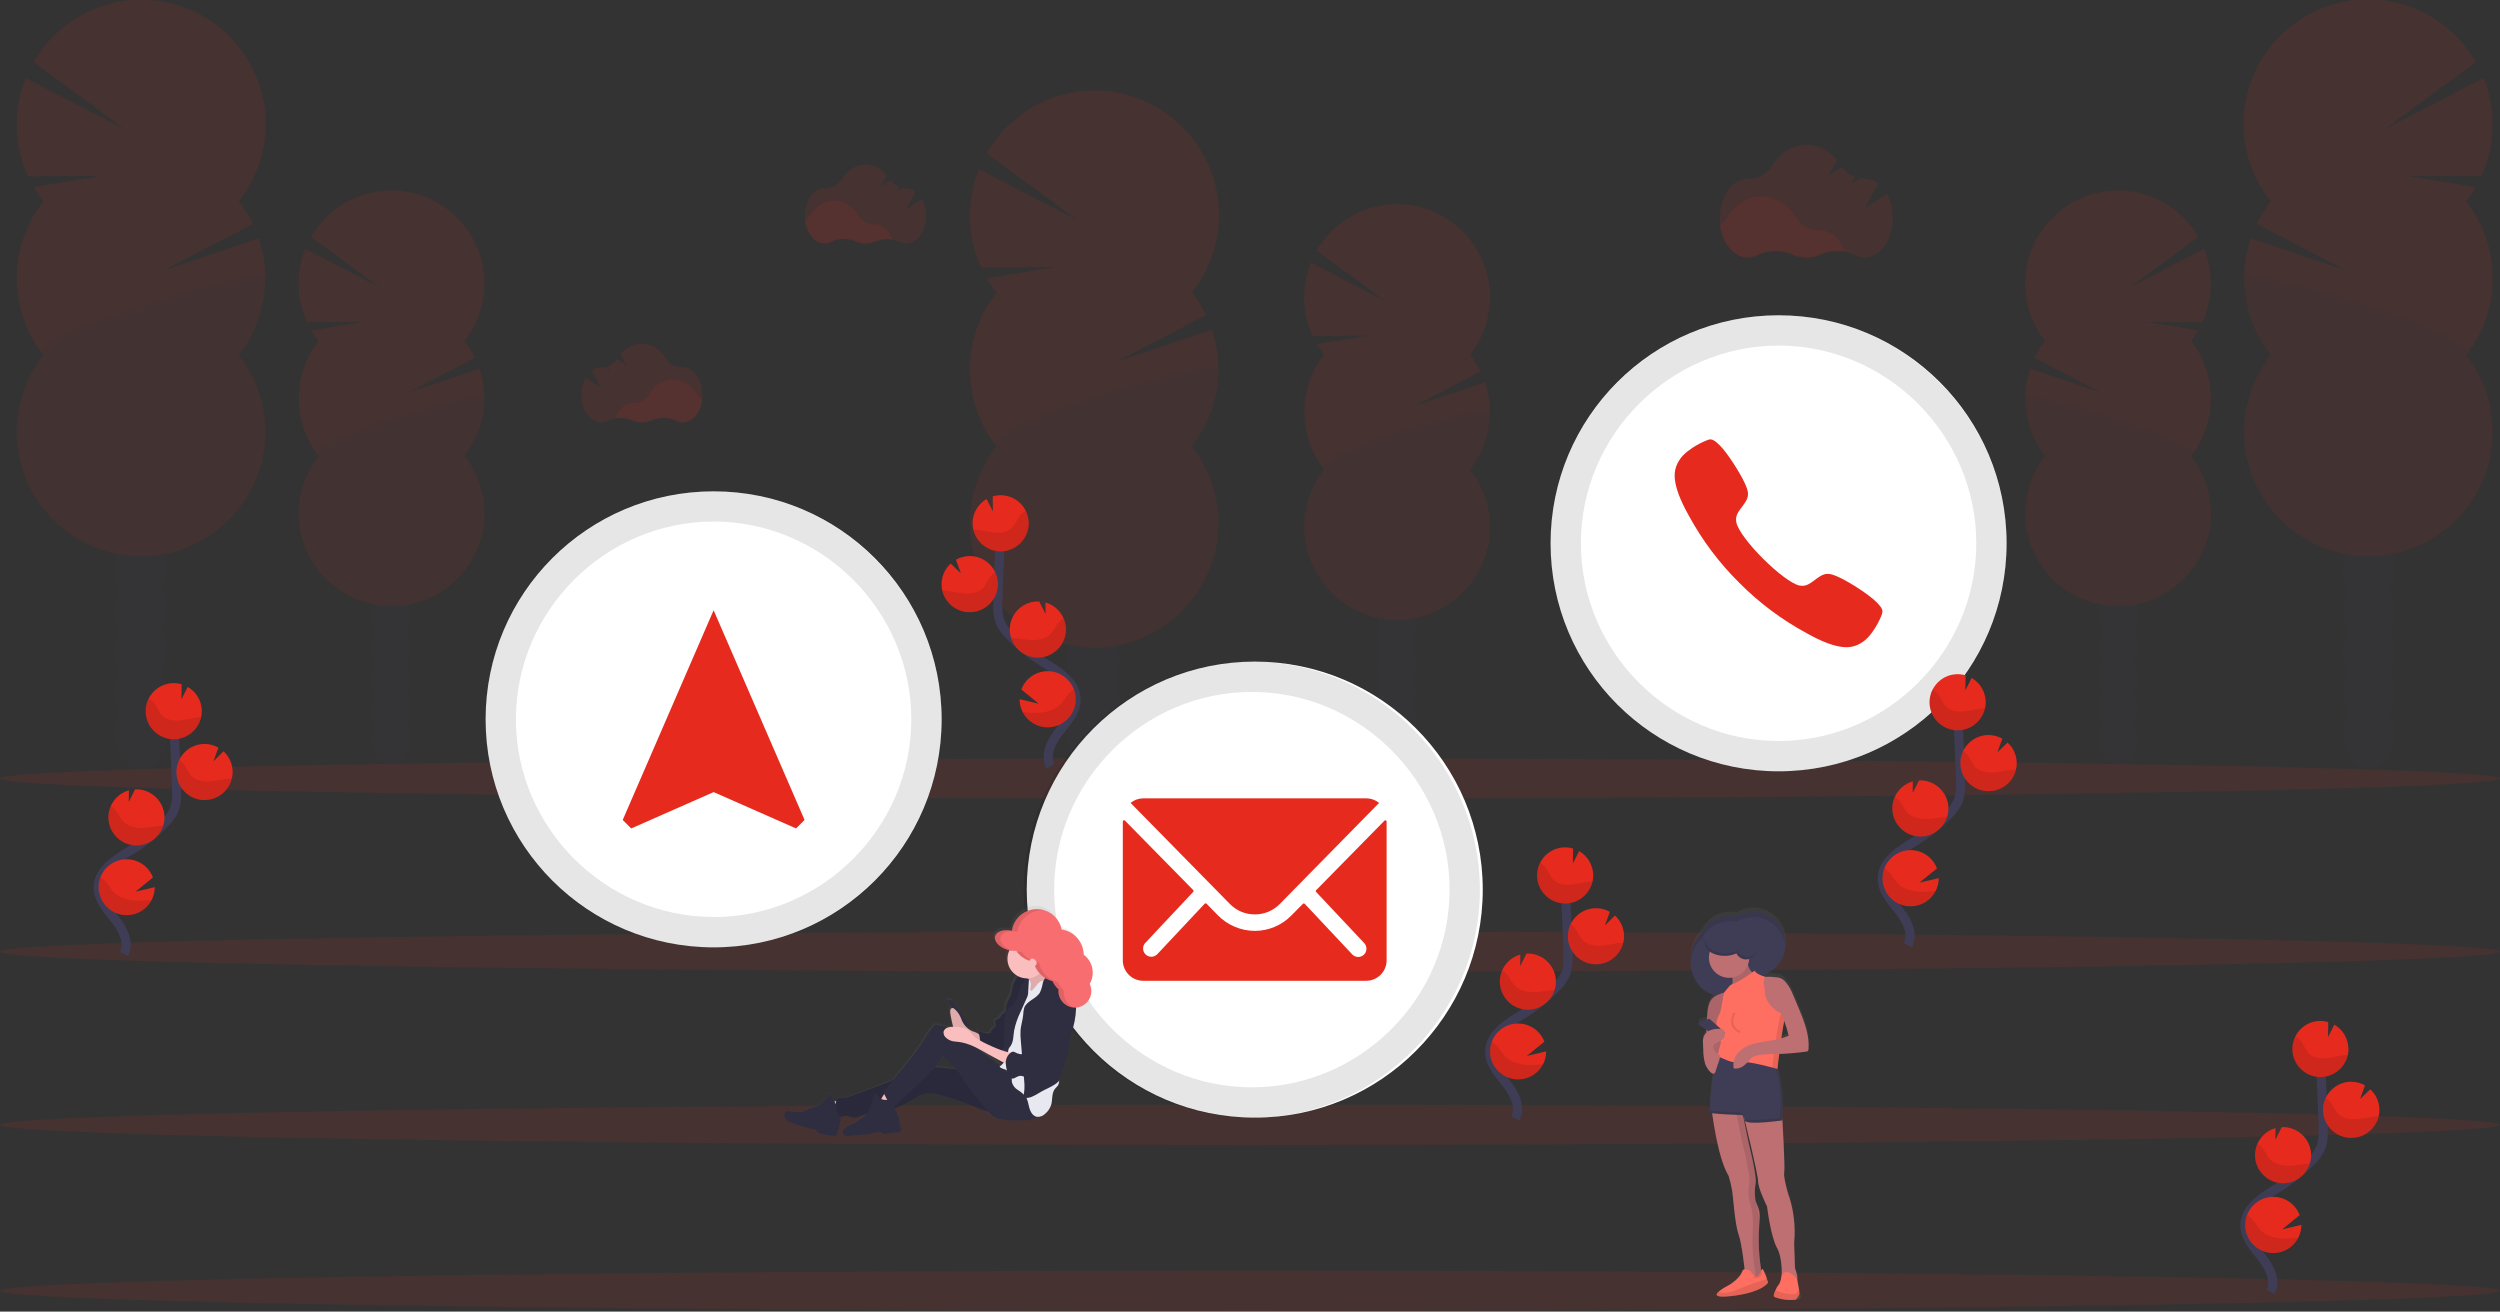 <?xml version="1.0" encoding="UTF-8" standalone="no"?>
<!DOCTYPE svg PUBLIC "-//W3C//DTD SVG 1.1//EN" "http://www.w3.org/Graphics/SVG/1.1/DTD/svg11.dtd">
<svg width="100%" height="100%" viewBox="0 0 1096 575" version="1.1" xmlns="http://www.w3.org/2000/svg" xmlns:xlink="http://www.w3.org/1999/xlink" xml:space="preserve" style="fill-rule:evenodd;clip-rule:evenodd;stroke-miterlimit:10;">
    <rect x="0" y="0" width="1096" height="575" fill="#333333" stroke="none"/>
    <g opacity="0.1">
        <ellipse cx="479.42" cy="362.12" rx="11.38" ry="14.9" style="fill:rgb(63,61,86);"/>
        <g transform="matrix(1,0,0,1,-52,-162.63)">
            <path d="M540.43,461C542.017,458.229 542.839,455.084 542.81,451.89C542.81,443.66 537.71,436.99 531.42,436.99C525.13,436.99 520,443.68 520,451.91C519.971,455.104 520.793,458.249 522.38,461.02C519.211,466.669 519.211,473.581 522.38,479.23C519.211,484.879 519.211,491.791 522.38,497.44C520.79,500.21 519.968,503.356 520,506.55C520,514.77 525.1,521.45 531.38,521.45C537.66,521.45 542.77,514.77 542.77,506.55C542.802,503.356 541.98,500.21 540.39,497.44C543.559,491.791 543.559,484.879 540.39,479.23C543.559,473.581 543.559,466.669 540.39,461.02L540.43,461Z" style="fill:rgb(63,61,86);fill-rule:nonzero;"/>
        </g>
        <ellipse cx="479.42" cy="271.07" rx="11.38" ry="14.9" style="fill:rgb(63,61,86);"/>
        <ellipse cx="479.42" cy="252.86" rx="11.38" ry="14.9" style="fill:rgb(63,61,86);"/>
        <g transform="matrix(1,0,0,1,-52,-162.63)">
            <path d="M488.82,290.86C487.26,288.883 485.844,286.798 484.58,284.62L514.48,279.71L482.14,279.95C475.885,266.306 475.523,250.669 481.14,236.75L524.53,259.26L484.53,229.84C494.212,212.819 512.347,202.272 531.928,202.272C561.842,202.272 586.458,226.887 586.458,256.802C586.458,269.17 582.25,281.177 574.53,290.84C576.955,293.92 579.04,297.253 580.75,300.78L541.92,321L583.31,307.11C589.214,324.548 585.902,343.84 574.52,358.31C582.078,367.918 586.19,379.794 586.19,392.019C586.19,421.928 561.579,446.539 531.67,446.539C501.761,446.539 477.15,421.928 477.15,392.019C477.15,379.794 481.262,367.918 488.82,358.31C473.312,338.597 473.312,310.603 488.82,290.89L488.82,290.86Z" style="fill:rgb(230,43,30);fill-rule:nonzero;"/>
        </g>
        <g transform="matrix(1,0,0,1,-52,-162.63)">
            <path d="M586.19,324.57C586.21,336.798 582.096,348.681 574.52,358.28C582.078,367.888 586.19,379.764 586.19,391.989C586.19,421.898 561.579,446.509 531.67,446.509C501.761,446.509 477.15,421.898 477.15,391.989C477.15,379.764 481.262,367.888 488.82,358.28C481.51,349 586.19,318.45 586.19,324.57Z" style="fill-opacity:0.1;fill-rule:nonzero;"/>
        </g>
    </g>
    <g opacity="0.1">
        <ellipse cx="612.28" cy="330.26" rx="8.51" ry="11.13" style="fill:rgb(63,61,86);"/>
        <g transform="matrix(1,0,0,1,-52,-162.63)">
            <path d="M671,445.26C672.183,443.191 672.794,440.843 672.77,438.46C672.77,432.31 668.96,427.32 664.27,427.32C659.58,427.32 655.76,432.32 655.76,438.46C655.734,440.845 656.349,443.194 657.54,445.26C655.17,449.482 655.17,454.648 657.54,458.87C655.17,463.092 655.17,468.258 657.54,472.48C656.349,474.546 655.734,476.895 655.76,479.28C655.76,485.43 659.57,490.42 664.27,490.42C668.97,490.42 672.77,485.42 672.77,479.28C672.794,476.897 672.183,474.549 671,472.48C673.351,468.253 673.351,463.097 671,458.87C673.351,454.643 673.351,449.487 671,445.26Z" style="fill:rgb(63,61,86);fill-rule:nonzero;"/>
        </g>
        <ellipse cx="612.28" cy="262.22" rx="8.51" ry="11.13" style="fill:rgb(63,61,86);"/>
        <ellipse cx="612.28" cy="248.61" rx="8.51" ry="11.13" style="fill:rgb(63,61,86);"/>
        <g transform="matrix(1,0,0,1,-52,-162.63)">
            <path d="M632.44,318.11C631.272,316.635 630.213,315.078 629.27,313.45L651.62,309.78L627.45,309.96C622.766,299.766 622.484,288.079 626.67,277.67L659.1,294.5L629.19,272.5C636.457,259.895 649.944,252.103 664.493,252.103C686.848,252.103 705.243,270.498 705.243,292.853C705.243,302.013 702.155,310.91 696.48,318.1C698.29,320.404 699.849,322.895 701.13,325.53L672.13,340.6L703.06,330.22C707.469,343.251 704.994,357.666 696.49,368.48C702.15,375.664 705.23,384.548 705.23,393.694C705.23,416.043 686.839,434.434 664.49,434.434C642.141,434.434 623.75,416.043 623.75,393.694C623.75,384.548 626.83,375.664 632.49,368.48C620.901,353.749 620.901,332.831 632.49,318.1L632.44,318.11Z" style="fill:rgb(230,43,30);fill-rule:nonzero;"/>
        </g>
        <g transform="matrix(1,0,0,1,-52,-162.63)">
            <path d="M705.2,343.3C705.214,352.437 702.14,361.317 696.48,368.49C702.14,375.674 705.22,384.558 705.22,393.704C705.22,416.053 686.829,434.444 664.48,434.444C642.131,434.444 623.74,416.053 623.74,393.704C623.74,384.558 626.82,375.674 632.48,368.49C627,361.56 705.2,338.73 705.2,343.3Z" style="fill-opacity:0.1;fill-rule:nonzero;"/>
        </g>
    </g>
    <g opacity="0.1">
        <ellipse cx="1038.58" cy="322.12" rx="11.38" ry="14.9" style="fill:rgb(63,61,86);"/>
        <g transform="matrix(1,0,0,1,-52,-162.63)">
            <path d="M1081.57,421C1079.98,418.229 1079.16,415.084 1079.19,411.89C1079.19,403.66 1084.29,396.99 1090.58,396.99C1096.87,396.99 1101.96,403.66 1101.96,411.89C1101.99,415.084 1101.17,418.229 1099.58,421C1102.75,426.649 1102.75,433.561 1099.58,439.21C1102.75,444.859 1102.75,451.771 1099.58,457.42C1101.17,460.19 1101.99,463.336 1101.96,466.53C1101.96,474.75 1096.86,481.43 1090.58,481.43C1084.3,481.43 1079.19,474.75 1079.19,466.53C1079.16,463.336 1079.98,460.19 1081.57,457.42C1078.4,451.771 1078.4,444.859 1081.57,439.21C1078.4,433.561 1078.4,426.649 1081.57,421Z" style="fill:rgb(63,61,86);fill-rule:nonzero;"/>
        </g>
        <ellipse cx="1038.58" cy="231.07" rx="11.38" ry="14.9" style="fill:rgb(63,61,86);"/>
        <ellipse cx="1038.58" cy="212.86" rx="11.38" ry="14.9" style="fill:rgb(63,61,86);"/>
        <g transform="matrix(1,0,0,1,-52,-162.63)">
            <path d="M1133.18,250.86C1134.74,248.883 1136.16,246.798 1137.42,244.62L1107.52,239.71L1139.86,239.95C1146.12,226.306 1146.48,210.669 1140.86,196.75L1097.47,219.26L1137.47,189.84C1127.79,172.819 1109.65,162.272 1090.07,162.272C1060.16,162.272 1035.54,186.887 1035.54,216.802C1035.54,229.17 1039.75,241.177 1047.47,250.84C1045.05,253.92 1042.96,257.253 1041.25,260.78L1080.08,281L1038.69,267.11C1032.79,284.548 1036.1,303.84 1047.48,318.31C1039.92,327.918 1035.81,339.794 1035.81,352.019C1035.81,381.928 1060.42,406.539 1090.33,406.539C1120.24,406.539 1144.85,381.928 1144.85,352.019C1144.85,339.794 1140.74,327.918 1133.18,318.31C1148.69,298.597 1148.69,270.603 1133.18,250.89L1133.18,250.86Z" style="fill:rgb(230,43,30);fill-rule:nonzero;"/>
        </g>
        <g transform="matrix(1,0,0,1,-52,-162.63)">
            <path d="M1035.81,284.57C1035.79,296.798 1039.9,308.681 1047.48,318.28C1039.92,327.888 1035.81,339.764 1035.81,351.989C1035.81,381.898 1060.42,406.509 1090.33,406.509C1120.24,406.509 1144.85,381.898 1144.85,351.989C1144.85,339.764 1140.74,327.888 1133.18,318.28C1140.49,309 1035.81,278.45 1035.81,284.57Z" style="fill-opacity:0.1;fill-rule:nonzero;"/>
        </g>
    </g>
    <g opacity="0.1">
        <ellipse cx="928.72" cy="324.26" rx="8.51" ry="11.13" style="fill:rgb(63,61,86);"/>
        <g transform="matrix(1,0,0,1,-52,-162.63)">
            <path d="M974,439.26C972.817,437.191 972.206,434.843 972.23,432.46C972.23,426.31 976.04,421.32 980.73,421.32C985.42,421.32 989.24,426.32 989.24,432.46C989.266,434.845 988.651,437.194 987.46,439.26C989.83,443.482 989.83,448.648 987.46,452.87C989.83,457.092 989.83,462.258 987.46,466.48C988.651,468.546 989.266,470.895 989.24,473.28C989.24,479.43 985.43,484.42 980.73,484.42C976.03,484.42 972.23,479.42 972.23,473.28C972.206,470.897 972.817,468.549 974,466.48C971.649,462.253 971.649,457.097 974,452.87C971.649,448.643 971.649,443.487 974,439.26Z" style="fill:rgb(63,61,86);fill-rule:nonzero;"/>
        </g>
        <ellipse cx="928.72" cy="256.22" rx="8.51" ry="11.13" style="fill:rgb(63,61,86);"/>
        <ellipse cx="928.72" cy="242.61" rx="8.51" ry="11.13" style="fill:rgb(63,61,86);"/>
        <g transform="matrix(1,0,0,1,-52,-162.63)">
            <path d="M1012.56,312.11C1013.73,310.635 1014.79,309.078 1015.73,307.45L993.38,303.78L1017.55,303.96C1022.23,293.766 1022.52,282.079 1018.33,271.67L985.9,288.5L1015.81,266.5C1008.54,253.895 995.056,246.103 980.507,246.103C958.152,246.103 939.757,264.498 939.757,286.853C939.757,296.013 942.845,304.91 948.52,312.1C946.71,314.404 945.151,316.895 943.87,319.53L972.87,334.6L942,324.23C937.591,337.261 940.066,351.676 948.57,362.49C942.91,369.674 939.83,378.558 939.83,387.704C939.83,410.053 958.221,428.444 980.57,428.444C1002.92,428.444 1021.31,410.053 1021.31,387.704C1021.31,378.558 1018.23,369.674 1012.57,362.49C1024.16,347.759 1024.16,326.841 1012.57,312.11L1012.56,312.11Z" style="fill:rgb(230,43,30);fill-rule:nonzero;"/>
        </g>
        <g transform="matrix(1,0,0,1,-52,-162.63)">
            <path d="M939.8,337.3C939.786,346.437 942.86,355.317 948.52,362.49C942.86,369.674 939.78,378.558 939.78,387.704C939.78,410.053 958.171,428.444 980.52,428.444C1002.87,428.444 1021.26,410.053 1021.26,387.704C1021.26,378.558 1018.18,369.674 1012.52,362.49C1018,355.56 939.8,332.73 939.8,337.3Z" style="fill-opacity:0.1;fill-rule:nonzero;"/>
        </g>
    </g>
    <g opacity="0.1">
        <ellipse cx="61.59" cy="322.12" rx="11.38" ry="14.9" style="fill:rgb(63,61,86);"/>
        <g transform="matrix(1,0,0,1,-52,-162.63)">
            <path d="M122.59,421C124.177,418.229 124.999,415.084 124.97,411.89C124.97,403.66 119.87,396.99 113.59,396.99C107.31,396.99 102.21,403.66 102.21,411.89C102.178,415.083 102.996,418.228 104.58,421C101.423,426.652 101.423,433.558 104.58,439.21C101.423,444.862 101.423,451.768 104.58,457.42C102.993,460.191 102.175,463.337 102.21,466.53C102.21,474.75 107.3,481.43 113.59,481.43C119.88,481.43 125,474.77 125,466.55C125.032,463.356 124.21,460.21 122.62,457.44C125.789,451.791 125.789,444.879 122.62,439.23C125.789,433.581 125.789,426.669 122.62,421.02L122.59,421Z" style="fill:rgb(63,61,86);fill-rule:nonzero;"/>
        </g>
        <ellipse cx="61.59" cy="231.07" rx="11.38" ry="14.9" style="fill:rgb(63,61,86);"/>
        <ellipse cx="61.59" cy="212.86" rx="11.38" ry="14.9" style="fill:rgb(63,61,86);"/>
        <g transform="matrix(1,0,0,1,-52,-162.63)">
            <path d="M71,250.86C69.444,248.881 68.027,246.796 66.76,244.62L96.67,239.71L64.3,240C58.045,226.356 57.683,210.719 63.3,196.8L106.7,219.31L66.7,189.89C76.398,172.935 94.493,162.439 114.026,162.439C143.934,162.439 168.546,187.05 168.546,216.959C168.546,229.281 164.368,241.246 156.7,250.89C159.125,253.97 161.21,257.303 162.92,260.83L124.08,281L165.48,267.11C171.37,284.551 168.055,303.837 156.68,318.31C164.238,327.918 168.35,339.794 168.35,352.019C168.35,381.928 143.739,406.539 113.83,406.539C83.921,406.539 59.31,381.928 59.31,352.019C59.31,339.794 63.422,327.918 70.98,318.31C55.472,298.597 55.472,270.603 70.98,250.89L71,250.86Z" style="fill:rgb(230,43,30);fill-rule:nonzero;"/>
        </g>
        <g transform="matrix(1,0,0,1,-52,-162.63)">
            <path d="M168.35,284.57C168.37,296.798 164.256,308.681 156.68,318.28C164.238,327.888 168.35,339.764 168.35,351.989C168.35,381.898 143.739,406.509 113.83,406.509C83.921,406.509 59.31,381.898 59.31,351.989C59.31,339.764 63.422,327.888 70.98,318.28C63.67,309 168.35,278.45 168.35,284.57Z" style="fill-opacity:0.1;fill-rule:nonzero;"/>
        </g>
    </g>
    <g opacity="0.1">
        <ellipse cx="171.44" cy="324.26" rx="8.51" ry="11.13" style="fill:rgb(63,61,86);"/>
        <g transform="matrix(1,0,0,1,-52,-162.63)">
            <path d="M230.17,439.26C231.353,437.191 231.964,434.843 231.94,432.46C231.94,426.31 228.14,421.32 223.44,421.32C218.74,421.32 214.93,426.32 214.93,432.46C214.909,434.844 215.524,437.192 216.71,439.26C214.34,443.482 214.34,448.648 216.71,452.87C214.34,457.092 214.34,462.258 216.71,466.48C215.524,468.548 214.909,470.896 214.93,473.28C214.93,479.43 218.74,484.42 223.44,484.42C228.14,484.42 231.94,479.42 231.94,473.28C231.964,470.897 231.353,468.549 230.17,466.48C232.521,462.253 232.521,457.097 230.17,452.87C232.521,448.643 232.521,443.487 230.17,439.26Z" style="fill:rgb(63,61,86);fill-rule:nonzero;"/>
        </g>
        <ellipse cx="171.44" cy="256.22" rx="8.51" ry="11.13" style="fill:rgb(63,61,86);"/>
        <ellipse cx="171.44" cy="242.61" rx="8.51" ry="11.13" style="fill:rgb(63,61,86);"/>
        <g transform="matrix(1,0,0,1,-52,-162.63)">
            <path d="M191.6,312.11C190.436,310.633 189.376,309.076 188.43,307.45L210.78,303.78L186.61,303.96C181.926,293.766 181.644,282.079 185.83,271.67L218.26,288.5L188.35,266.5C195.617,253.895 209.104,246.103 223.653,246.103C246.008,246.103 264.403,264.498 264.403,286.853C264.403,296.013 261.315,304.91 255.64,312.1C257.457,314.399 259.016,316.891 260.29,319.53L231.29,334.6L262.22,324.22C266.629,337.251 264.154,351.666 255.65,362.48C261.31,369.664 264.39,378.548 264.39,387.694C264.39,410.043 245.999,428.434 223.65,428.434C201.301,428.434 182.91,410.043 182.91,387.694C182.91,378.548 185.99,369.664 191.65,362.48C180.061,347.749 180.061,326.831 191.65,312.1L191.6,312.11Z" style="fill:rgb(230,43,30);fill-rule:nonzero;"/>
        </g>
        <g transform="matrix(1,0,0,1,-52,-162.63)">
            <path d="M264.36,337.3C264.374,346.437 261.3,355.317 255.64,362.49C261.3,369.674 264.38,378.558 264.38,387.704C264.38,410.053 245.989,428.444 223.64,428.444C201.291,428.444 182.9,410.053 182.9,387.704C182.9,378.558 185.98,369.674 191.64,362.49C186.14,355.56 264.36,332.73 264.36,337.3Z" style="fill-opacity:0.1;fill-rule:nonzero;"/>
        </g>
    </g>
    <ellipse cx="548" cy="493.13" rx="548" ry="8.86" style="fill:rgb(230,43,30);fill-opacity:0.1;"/>
    <ellipse cx="548" cy="565.88" rx="548" ry="8.86" style="fill:rgb(230,43,30);fill-opacity:0.1;"/>
    <ellipse cx="548" cy="341.3" rx="548" ry="8.86" style="fill:rgb(230,43,30);fill-opacity:0.1;"/>
    <ellipse cx="548" cy="417.21" rx="548" ry="8.86" style="fill:rgb(230,43,30);fill-opacity:0.1;"/>
    <g transform="matrix(1,0,0,1,-52,-162.63)">
        <path d="M860.79,273C857.22,272.326 853.529,272.73 850.19,274.16C846.138,275.966 841.502,275.966 837.45,274.16C832.652,272.054 827.163,272.16 822.45,274.45C821.123,275.155 819.643,275.526 818.14,275.53C812.06,275.53 807.01,269.41 805.96,261.34C807.156,260.448 808.174,259.339 808.96,258.07C812.52,252.33 818.03,248.64 824.23,248.64C830.43,248.64 835.87,252.28 839.43,257.96C841.584,261.447 845.422,263.554 849.52,263.5L849.68,263.5C854.57,263.45 858.76,267.33 860.79,273Z" style="fill:rgb(230,43,30);fill-opacity:0.1;fill-rule:nonzero;"/>
    </g>
    <g transform="matrix(1,0,0,1,-52,-162.63)">
        <path d="M879.3,247.65L869.48,253.87L875.48,243.03C873.79,241.685 871.699,240.942 869.54,240.92L869.38,240.92C868.71,240.929 868.041,240.879 867.38,240.77L864,242.88L865.43,240.28C863.068,239.462 861.025,237.914 859.6,235.86L853.6,239.64L857.36,232.8C853.88,228.62 849.18,226.06 844.02,226.06C837.82,226.06 832.31,229.74 828.74,235.48C826.6,238.969 822.741,241.05 818.65,240.92L818.32,240.92C811.48,240.92 805.94,248.67 805.94,258.23C805.94,267.79 811.48,275.55 818.32,275.55C819.822,275.54 821.3,275.17 822.63,274.47C827.341,272.174 832.831,272.064 837.63,274.17C841.68,275.989 846.32,275.989 850.37,274.17C855.129,272.112 860.555,272.218 865.23,274.46C866.545,275.148 868.006,275.512 869.49,275.52C876.33,275.52 881.87,267.76 881.87,258.2C881.911,254.524 881.027,250.895 879.3,247.65Z" style="fill:rgb(230,43,30);fill-opacity:0.1;fill-rule:nonzero;"/>
    </g>
    <g transform="matrix(1,0,0,1,-52,-162.63)">
        <path d="M443.26,267.59C440.758,267.117 438.171,267.399 435.83,268.4C432.997,269.666 429.753,269.666 426.92,268.4C423.564,266.926 419.724,267.003 416.43,268.61C415.503,269.093 414.475,269.35 413.43,269.36C409.18,269.36 405.64,265.08 404.9,259.43C405.748,258.808 406.471,258.031 407.03,257.14C409.52,253.14 413.38,250.54 417.72,250.54C422.06,250.54 425.87,253.09 428.36,257.06C429.871,259.502 432.559,260.977 435.43,260.94L435.54,260.94C438.9,260.92 441.83,263.64 443.26,267.59Z" style="fill:rgb(230,43,30);fill-opacity:0.1;fill-rule:nonzero;"/>
    </g>
    <g transform="matrix(1,0,0,1,-52,-162.63)">
        <path d="M456.21,249.86L449.34,254.22L453.51,246.63C452.331,245.687 450.87,245.165 449.36,245.15L449.24,245.15C448.764,245.159 448.289,245.122 447.82,245.04L445.49,246.52L446.49,244.7C444.839,244.126 443.41,243.044 442.41,241.61L438.24,244.25L440.88,239.47C438.636,236.573 435.203,234.834 431.54,234.74C427.2,234.74 423.34,237.32 420.85,241.34C419.35,243.784 416.646,245.241 413.78,245.15L413.55,245.15C408.76,245.15 404.88,250.57 404.88,257.27C404.88,263.97 408.76,269.39 413.55,269.39C414.597,269.382 415.626,269.121 416.55,268.63C419.843,267.032 423.678,266.959 427.03,268.43C428.44,269.073 429.97,269.414 431.52,269.43C433.046,269.427 434.555,269.107 435.95,268.49C439.28,267.049 443.078,267.122 446.35,268.69C447.276,269.175 448.305,269.429 449.35,269.43C454.13,269.43 458.01,264 458.01,257.31C458.05,254.714 457.431,252.151 456.21,249.86Z" style="fill:rgb(230,43,30);fill-opacity:0.1;fill-rule:nonzero;"/>
    </g>
    <g transform="matrix(1,0,0,1,-52,-162.63)">
        <path d="M321.59,346C324.089,345.528 326.672,345.81 329.01,346.81C331.847,348.077 335.093,348.077 337.93,346.81C341.285,345.339 345.123,345.412 348.42,347.01C349.344,347.502 350.373,347.763 351.42,347.77C355.67,347.77 359.21,343.48 359.94,337.83C359.092,337.21 358.373,336.433 357.82,335.54C355.32,331.54 351.46,328.95 347.13,328.95C342.8,328.95 338.98,331.49 336.48,335.47C334.971,337.909 332.287,339.383 329.42,339.35L329.31,339.35C325.94,339.37 323,342.08 321.59,346Z" style="fill:rgb(230,43,30);fill-opacity:0.1;fill-rule:nonzero;"/>
    </g>
    <g transform="matrix(1,0,0,1,-52,-162.63)">
        <path d="M308.63,328.3L315.51,332.66L311.33,325.08C312.512,324.134 313.976,323.609 315.49,323.59L315.6,323.59C316.079,323.597 316.557,323.563 317.03,323.49L319.36,324.96L318.36,323.15C320.008,322.574 321.433,321.493 322.43,320.06L326.6,322.7L324,317.91C326.245,315.015 329.678,313.28 333.34,313.19C337.67,313.19 341.54,315.77 344.03,319.79C345.529,322.23 348.228,323.687 351.09,323.6L351.33,323.6C356.11,323.6 359.99,329.03 359.99,335.72C359.99,342.41 356.11,347.84 351.33,347.84C350.284,347.835 349.255,347.578 348.33,347.09C345.036,345.483 341.196,345.406 337.84,346.88C336.435,347.529 334.907,347.87 333.36,347.88C331.831,347.879 330.319,347.559 328.92,346.94C325.593,345.499 321.799,345.572 318.53,347.14C317.604,347.625 316.575,347.879 315.53,347.88C310.74,347.88 306.86,342.46 306.86,335.76C306.813,333.164 307.422,330.598 308.63,328.3Z" style="fill:rgb(230,43,30);fill-opacity:0.1;fill-rule:nonzero;"/>
    </g>
    <g transform="matrix(1,0,0,1,-52,-162.63)">
        <path d="M716.31,652.89C718.92,648.05 715.96,642.13 712.56,637.82C709.16,633.51 705,629.02 705.09,623.53C705.22,615.64 713.6,610.97 720.29,606.79C725.258,603.675 729.84,599.982 733.94,595.79C735.655,594.176 737.073,592.274 738.13,590.17C739.52,587.09 739.48,583.57 739.39,580.17C739.103,568.91 738.547,557.657 737.72,546.41" style="fill:none;fill-rule:nonzero;stroke:rgb(63,61,86);stroke-width:4px;"/>
    </g>
    <g transform="matrix(1,0,0,1,-52,-162.63)">
        <path d="M750.45,545.85C750.254,541.663 747.932,537.853 744.3,535.76L741.54,541.21L741.63,534.61C740.501,534.278 739.33,534.109 738.153,534.109C731.4,534.109 725.843,539.666 725.843,546.419C725.843,553.172 731.4,558.729 738.153,558.729C744.906,558.729 750.463,553.172 750.463,546.419C750.463,546.229 750.459,546.039 750.45,545.85Z" style="fill:rgb(230,43,30);fill-rule:nonzero;"/>
    </g>
    <g transform="matrix(1,0,0,1,-52,-162.63)">
        <path d="M728.49,629.17C726.383,633.265 722.149,635.848 717.544,635.848C711.029,635.848 705.584,630.676 705.25,624.17C705.158,622.465 705.431,620.761 706.05,619.17C707.893,614.455 712.462,611.334 717.525,611.334C722.638,611.334 727.243,614.517 729.05,619.3L721.36,625.56L729.82,623.56C729.83,625.509 729.374,627.433 728.49,629.17Z" style="fill:rgb(230,43,30);fill-rule:nonzero;"/>
    </g>
    <g transform="matrix(1,0,0,1,-52,-162.63)">
        <path d="M722.41,605.27C722.217,605.279 722.024,605.284 721.831,605.284C715.078,605.284 709.521,599.727 709.521,592.974C709.521,587.471 713.211,582.605 718.51,581.12L718.44,586.19L721.23,580.67C721.422,580.661 721.613,580.657 721.805,580.657C728.56,580.657 734.118,586.215 734.118,592.97C734.118,599.508 728.911,604.965 722.38,605.27L722.41,605.27Z" style="fill:rgb(230,43,30);fill-rule:nonzero;"/>
    </g>
    <g transform="matrix(1,0,0,1,-52,-162.63)">
        <path d="M752.3,585.38C752.088,585.391 751.877,585.396 751.665,585.396C744.912,585.396 739.355,579.839 739.355,573.086C739.355,566.333 744.912,560.776 751.665,560.776C753.794,560.776 755.888,561.329 757.74,562.38L755.57,568.38L760,564C762.542,566.33 763.991,569.625 763.991,573.074C763.991,579.608 758.788,585.063 752.26,585.37L752.3,585.38Z" style="fill:rgb(230,43,30);fill-rule:nonzero;"/>
    </g>
    <g transform="matrix(1,0,0,1,-52,-162.63)">
        <path d="M748.79,549.13C745.95,549.44 743.19,550.32 740.33,550.5C737.47,550.68 734.33,549.99 732.55,547.78C731.713,546.492 730.952,545.157 730.27,543.78C729.493,542.567 728.428,541.563 727.17,540.86C726.285,542.593 725.824,544.511 725.824,546.457C725.824,553.21 731.381,558.767 738.134,558.767C743.916,558.767 748.957,554.693 750.17,549.04C749.72,549.05 749.25,549.08 748.79,549.13Z" style="fill-opacity:0.1;fill-rule:nonzero;"/>
    </g>
    <g transform="matrix(1,0,0,1,-52,-162.63)">
        <path d="M752.3,585.38C752.106,585.389 751.912,585.394 751.718,585.394C744.965,585.394 739.408,579.837 739.408,573.084C739.408,571.263 739.812,569.466 740.59,567.82C741.566,568.479 742.405,569.321 743.06,570.3C743.795,571.702 744.61,573.061 745.5,574.37C747.42,576.62 750.7,577.37 753.67,577.22C756.64,577.07 759.51,576.22 762.47,575.97C762.88,575.97 763.29,575.91 763.71,575.9C762.455,581.238 757.778,585.125 752.3,585.38Z" style="fill-opacity:0.1;fill-rule:nonzero;"/>
    </g>
    <g transform="matrix(1,0,0,1,-52,-162.63)">
        <path d="M722.41,605.27C722.218,605.279 722.026,605.283 721.834,605.283C715.081,605.283 709.524,599.727 709.524,592.973C709.524,591.239 709.891,589.523 710.6,587.94C711.615,588.608 712.499,589.455 713.21,590.44C714.016,591.875 714.908,593.261 715.88,594.59C717.95,596.9 721.45,597.72 724.59,597.59C727.73,597.46 730.59,596.78 733.59,596.59C732.064,601.536 727.579,605.017 722.41,605.27Z" style="fill-opacity:0.1;fill-rule:nonzero;"/>
    </g>
    <g transform="matrix(1,0,0,1,-52,-162.63)">
        <path d="M728.49,629.17C726.383,633.265 722.149,635.848 717.544,635.848C711.029,635.848 705.584,630.676 705.25,624.17C705.158,622.465 705.431,620.761 706.05,619.17C707.064,619.836 707.974,620.648 708.75,621.58C709.92,623 710.69,624.58 712.05,625.95C714.56,628.42 718.63,629.44 722.24,629.53C724.329,629.536 726.416,629.416 728.49,629.17Z" style="fill-opacity:0.1;fill-rule:nonzero;"/>
    </g>
    <g transform="matrix(1,0,0,1,-52,-162.63)">
        <path d="M106.31,580.89C108.92,576.05 105.96,570.13 102.56,565.82C99.16,561.51 95,557 95.09,551.53C95.22,543.64 103.6,538.97 110.29,534.79C115.258,531.675 119.84,527.982 123.94,523.79C125.655,522.176 127.073,520.274 128.13,518.17C129.52,515.09 129.48,511.57 129.39,508.17C129.097,496.91 128.54,485.657 127.72,474.41" style="fill:none;fill-rule:nonzero;stroke:rgb(63,61,86);stroke-width:4px;"/>
    </g>
    <g transform="matrix(1,0,0,1,-52,-162.63)">
        <path d="M140.45,473.85C140.254,469.663 137.932,465.853 134.3,463.76L131.54,469.21L131.63,462.61C130.501,462.278 129.33,462.109 128.153,462.109C121.4,462.109 115.843,467.666 115.843,474.419C115.843,481.172 121.4,486.729 128.153,486.729C134.906,486.729 140.463,481.172 140.463,474.419C140.463,474.229 140.459,474.039 140.45,473.85Z" style="fill:rgb(230,43,30);fill-rule:nonzero;"/>
    </g>
    <g transform="matrix(1,0,0,1,-52,-162.63)">
        <path d="M118.49,557.17C116.383,561.265 112.149,563.848 107.544,563.848C101.029,563.848 95.584,558.676 95.25,552.17C95.158,550.465 95.431,548.761 96.05,547.17C97.893,542.455 102.462,539.334 107.525,539.334C112.638,539.334 117.243,542.517 119.05,547.3L111.36,553.56L119.82,551.56C119.83,553.509 119.374,555.433 118.49,557.17Z" style="fill:rgb(230,43,30);fill-rule:nonzero;"/>
    </g>
    <g transform="matrix(1,0,0,1,-52,-162.63)">
        <path d="M112.41,533.27C112.217,533.279 112.024,533.284 111.831,533.284C105.078,533.284 99.521,527.727 99.521,520.974C99.521,515.471 103.211,510.605 108.51,509.12L108.44,514.19L111.23,508.67C111.422,508.661 111.613,508.657 111.805,508.657C118.56,508.657 124.118,514.215 124.118,520.97C124.118,527.508 118.911,532.965 112.38,533.27L112.41,533.27Z" style="fill:rgb(230,43,30);fill-rule:nonzero;"/>
    </g>
    <g transform="matrix(1,0,0,1,-52,-162.63)">
        <path d="M142.3,513.38C142.088,513.391 141.877,513.396 141.665,513.396C134.912,513.396 129.355,507.839 129.355,501.086C129.355,494.333 134.912,488.776 141.665,488.776C143.794,488.776 145.888,489.329 147.74,490.38L145.57,496.38L150,492C152.542,494.33 153.991,497.625 153.991,501.074C153.991,507.608 148.788,513.063 142.26,513.37L142.3,513.38Z" style="fill:rgb(230,43,30);fill-rule:nonzero;"/>
    </g>
    <g transform="matrix(1,0,0,1,-52,-162.63)">
        <path d="M138.79,477.13C135.95,477.44 133.19,478.32 130.33,478.5C127.47,478.68 124.33,477.99 122.55,475.78C121.713,474.492 120.952,473.157 120.27,471.78C119.493,470.567 118.428,469.563 117.17,468.86C116.285,470.593 115.824,472.511 115.824,474.457C115.824,481.21 121.381,486.767 128.134,486.767C133.916,486.767 138.957,482.693 140.17,477.04C139.72,477.05 139.25,477.08 138.79,477.13Z" style="fill-opacity:0.1;fill-rule:nonzero;"/>
    </g>
    <g transform="matrix(1,0,0,1,-52,-162.63)">
        <path d="M142.3,513.38C142.106,513.389 141.912,513.394 141.718,513.394C134.965,513.394 129.408,507.837 129.408,501.084C129.408,499.263 129.812,497.466 130.59,495.82C131.566,496.479 132.405,497.321 133.06,498.3C133.795,499.702 134.61,501.061 135.5,502.37C137.42,504.62 140.7,505.37 143.67,505.22C146.64,505.07 149.51,504.22 152.47,503.97C152.88,503.97 153.29,503.91 153.71,503.9C152.455,509.238 147.778,513.125 142.3,513.38Z" style="fill-opacity:0.1;fill-rule:nonzero;"/>
    </g>
    <g transform="matrix(1,0,0,1,-52,-162.63)">
        <path d="M112.41,533.27C112.218,533.279 112.026,533.283 111.834,533.283C105.081,533.283 99.524,527.727 99.524,520.973C99.524,519.239 99.891,517.523 100.6,515.94C101.615,516.608 102.499,517.455 103.21,518.44C104.016,519.875 104.908,521.261 105.88,522.59C107.95,524.9 111.45,525.72 114.59,525.59C117.73,525.46 120.59,524.78 123.59,524.59C122.064,529.536 117.579,533.017 112.41,533.27Z" style="fill-opacity:0.1;fill-rule:nonzero;"/>
    </g>
    <g transform="matrix(1,0,0,1,-52,-162.63)">
        <path d="M118.49,557.17C116.383,561.265 112.149,563.848 107.544,563.848C101.029,563.848 95.584,558.676 95.25,552.17C95.158,550.465 95.431,548.761 96.05,547.17C97.064,547.836 97.974,548.648 98.75,549.58C99.92,551 100.69,552.58 102.05,553.95C104.56,556.42 108.63,557.44 112.24,557.53C114.329,557.536 116.416,557.416 118.49,557.17Z" style="fill-opacity:0.1;fill-rule:nonzero;"/>
    </g>
    <g transform="matrix(1,0,0,1,-52,-162.63)">
        <path d="M512.52,498.52C509.91,493.69 512.87,487.77 516.28,483.46C519.69,479.15 523.83,474.66 523.74,469.17C523.62,461.27 515.24,456.61 508.54,452.43C503.574,449.316 498.995,445.624 494.9,441.43C493.177,439.825 491.755,437.925 490.7,435.82C489.32,432.73 489.36,429.22 489.44,425.82C489.74,414.56 490.297,403.307 491.11,392.06" style="fill:none;fill-rule:nonzero;stroke:rgb(63,61,86);stroke-width:4px;"/>
    </g>
    <g transform="matrix(1,0,0,1,-52,-162.63)">
        <path d="M478.39,391.49C478.582,387.304 480.9,383.494 484.53,381.4L487.29,386.85L487.21,380.25C488.524,379.868 489.892,379.703 491.26,379.76C497.79,380.064 502.997,385.52 502.997,392.057C502.997,398.81 497.44,404.367 490.687,404.367C483.934,404.367 478.377,398.81 478.377,392.057C478.377,391.868 478.381,391.679 478.39,391.49Z" style="fill:rgb(230,43,30);fill-rule:nonzero;"/>
    </g>
    <g transform="matrix(1,0,0,1,-52,-162.63)">
        <path d="M500.34,474.81C502.445,478.909 506.682,481.496 511.29,481.496C518.043,481.496 523.6,475.939 523.6,469.186C523.6,462.432 518.043,456.876 511.29,456.876C506.156,456.876 501.537,460.087 499.75,464.9L507.44,471.16L498.98,469.16C498.973,471.125 499.44,473.063 500.34,474.81Z" style="fill:rgb(230,43,30);fill-rule:nonzero;"/>
    </g>
    <g transform="matrix(1,0,0,1,-52,-162.63)">
        <path d="M506.42,450.91C506.617,450.919 506.814,450.924 507.011,450.924C513.764,450.924 519.321,445.367 519.321,438.614C519.321,433.11 515.63,428.244 510.33,426.76L510.39,431.83L507.6,426.31C500.855,425.978 495.032,431.255 494.7,438C494.63,439.42 494.809,440.842 495.23,442.2C496.739,447.166 501.236,450.666 506.42,450.91Z" style="fill:rgb(230,43,30);fill-rule:nonzero;"/>
    </g>
    <g transform="matrix(1,0,0,1,-52,-162.63)">
        <path d="M476.54,431C476.749,431.011 476.957,431.016 477.166,431.016C483.919,431.016 489.476,425.459 489.476,418.706C489.476,411.953 483.919,406.396 477.166,406.396C475.036,406.396 472.942,406.949 471.09,408L473.27,414L468.79,409.71C466.377,411.896 464.936,414.958 464.79,418.21C464.73,419.349 464.835,420.491 465.1,421.6C466.385,426.919 471.073,430.771 476.54,431Z" style="fill:rgb(230,43,30);fill-rule:nonzero;"/>
    </g>
    <g transform="matrix(1,0,0,1,-52,-162.63)">
        <path d="M480.05,394.77C482.89,395.08 485.65,395.96 488.5,396.14C491.35,396.32 494.5,395.63 496.29,393.42C497.124,392.132 497.882,390.796 498.56,389.42C499.341,388.206 500.409,387.203 501.67,386.5C502.557,388.235 503.02,390.156 503.02,392.104C503.02,398.857 497.463,404.414 490.71,404.414C484.921,404.414 479.877,400.331 478.67,394.67C479.12,394.68 479.58,394.72 480.05,394.77Z" style="fill-opacity:0.1;fill-rule:nonzero;"/>
    </g>
    <g transform="matrix(1,0,0,1,-52,-162.63)">
        <path d="M476.54,431C476.729,431.009 476.917,431.013 477.106,431.013C483.865,431.013 489.426,425.452 489.426,418.693C489.426,416.877 489.024,415.083 488.25,413.44C487.271,414.099 486.429,414.941 485.77,415.92C485.035,417.322 484.22,418.681 483.33,419.99C481.42,422.24 478.14,422.99 475.17,422.84C472.2,422.69 469.33,421.84 466.37,421.59C465.96,421.59 465.54,421.53 465.13,421.52C466.382,426.86 471.061,430.748 476.54,431Z" style="fill-opacity:0.1;fill-rule:nonzero;"/>
    </g>
    <g transform="matrix(1,0,0,1,-52,-162.63)">
        <path d="M506.42,450.91C506.617,450.919 506.815,450.924 507.012,450.924C513.759,450.924 519.312,445.372 519.312,438.624C519.312,436.885 518.943,435.166 518.23,433.58C517.217,434.246 516.335,435.093 515.63,436.08C514.824,437.515 513.932,438.901 512.96,440.23C510.88,442.54 507.39,443.36 504.24,443.23C501.09,443.1 498.24,442.42 495.24,442.23C496.758,447.181 501.247,450.666 506.42,450.91Z" style="fill-opacity:0.1;fill-rule:nonzero;"/>
    </g>
    <g transform="matrix(1,0,0,1,-52,-162.63)">
        <path d="M500.34,474.81C502.454,478.884 506.677,481.452 511.267,481.452C518.02,481.452 523.577,475.895 523.577,469.142C523.577,467.662 523.311,466.195 522.79,464.81C521.772,465.47 520.861,466.283 520.09,467.22C518.92,468.64 518.09,470.22 516.79,471.59C514.27,474.06 510.21,475.08 506.59,475.17C504.501,475.171 502.415,475.051 500.34,474.81Z" style="fill-opacity:0.1;fill-rule:nonzero;"/>
    </g>
    <circle cx="779.73" cy="238.18" r="99.96" style="fill:white;"/>
    <g transform="matrix(1,0,0,1,-52,-162.63)">
        <path d="M874.64,426.59C871.16,423.11 862.79,417.86 858.64,415.9C853.85,413.6 852.09,413.64 848.7,416.09C845.88,418.09 844.05,420.02 840.81,419.31C837.57,418.6 831.15,413.76 824.94,407.57C818.73,401.38 813.91,395 813.22,391.71C812.53,388.42 814.43,386.63 816.45,383.81C818.89,380.42 818.96,378.66 816.64,373.87C814.64,369.72 809.45,361.37 805.94,357.87C802.43,354.37 801.67,355.14 799.75,355.87C797.774,356.698 795.876,357.702 794.08,358.87C790.6,361.2 788.65,363.14 787.28,366.06C785.91,368.98 784.36,374.4 792.33,388.59C798.209,399.445 805.656,409.375 814.43,418.06C823.144,426.854 833.108,434.314 844,440.2C858.18,448.2 863.61,446.61 866.53,445.25C869.45,443.89 871.39,441.96 873.71,438.45C874.88,436.655 875.884,434.757 876.71,432.78C877.37,430.86 878.15,430.08 874.64,426.59Z" style="fill:rgb(230,43,30);fill-rule:nonzero;"/>
    </g>
    <g transform="matrix(1,0,0,1,-52,-162.63)">
        <path d="M831.73,300.86C831.713,300.86 831.697,300.86 831.68,300.86C776.822,300.86 731.68,346.002 731.68,400.86C731.68,455.718 776.822,500.86 831.68,500.86C886.538,500.86 931.68,455.718 931.68,400.86C931.68,400.843 931.68,400.827 931.68,400.81C931.653,345.989 886.551,300.887 831.73,300.86ZM831.73,487.48C784.184,487.48 745.06,448.356 745.06,400.81C745.06,353.264 784.184,314.14 831.73,314.14C879.276,314.14 918.4,353.264 918.4,400.81C918.4,448.356 879.276,487.48 831.73,487.48Z" style="fill-opacity:0.1;fill-rule:nonzero;"/>
    </g>
    <circle cx="550.08" cy="390.01" r="99.96" style="fill:white;"/>
    <g transform="matrix(1,0,0,1,-52,-162.63)">
        <path d="M658.93,522.44L629,552.89C628.894,552.992 628.833,553.133 628.833,553.28C628.833,553.427 628.894,553.568 629,553.67L650,576C650.673,576.678 651.051,577.595 651.051,578.55C651.051,580.529 649.429,582.159 647.45,582.17C646.491,582.168 645.57,581.787 644.89,581.11L624,558.86C623.78,558.643 623.42,558.643 623.2,558.86L618.11,564C613.902,568.304 608.129,570.732 602.11,570.73C595.977,570.702 590.106,568.206 585.83,563.81L580.94,558.81C580.72,558.593 580.36,558.593 580.14,558.81L559.3,581.01C558.623,581.688 557.703,582.07 556.745,582.07C555.787,582.07 554.867,581.688 554.19,581.01C553.509,580.334 553.126,579.414 553.126,578.455C553.126,577.496 553.509,576.576 554.19,575.9L575.11,553.62C575.301,553.396 575.301,553.064 575.11,552.84L545.18,522.39C545.077,522.286 544.936,522.228 544.79,522.228C544.488,522.228 544.24,522.476 544.24,522.778C544.24,522.779 544.24,522.779 544.24,522.78L544.24,583.71C544.256,588.581 548.259,592.584 553.13,592.6L651,592.6C655.871,592.584 659.874,588.581 659.89,583.71L659.89,522.83C659.89,522.822 659.891,522.814 659.891,522.806C659.891,522.504 659.642,522.256 659.341,522.256C659.184,522.256 659.034,522.323 658.93,522.44Z" style="fill:rgb(230,43,30);fill-rule:nonzero;"/>
    </g>
    <g transform="matrix(1,0,0,1,-52,-162.63)">
        <path d="M602.08,563.5C606.177,563.54 610.121,561.915 613,559L656.59,514.63C655.043,513.348 653.099,512.642 651.09,512.63L553.15,512.63C551.14,512.637 549.194,513.344 547.65,514.63L591.25,559C594.104,561.899 598.012,563.523 602.08,563.5Z" style="fill:rgb(230,43,30);fill-rule:nonzero;"/>
    </g>
    <g transform="matrix(1,0,0,1,-52,-162.63)">
        <path d="M600.82,452.69C600.803,452.69 600.787,452.69 600.77,452.69C545.912,452.69 500.77,497.832 500.77,552.69C500.77,607.548 545.912,652.69 600.77,652.69C655.628,652.69 700.77,607.548 700.77,552.69C700.77,552.673 700.77,552.657 700.77,552.64C700.743,497.819 655.641,452.717 600.82,452.69ZM600.82,639.31C553.274,639.31 514.15,600.186 514.15,552.64C514.15,505.094 553.274,465.97 600.82,465.97C648.366,465.97 687.49,505.094 687.49,552.64C687.49,600.186 648.366,639.31 600.82,639.31Z" style="fill-opacity:0.1;fill-rule:nonzero;"/>
    </g>
    <circle cx="312.85" cy="315.36" r="99.96" style="fill:white;"/>
    <g transform="matrix(1,0,0,1,-52,-162.63)">
        <path d="M364.85,430.16L325,522.1L328.72,525.82L364.86,509.88L401,525.82L404.72,522.1L364.85,430.16Z" style="fill:rgb(230,43,30);fill-rule:nonzero;"/>
    </g>
    <g transform="matrix(1,0,0,1,-52,-162.63)">
        <path d="M364.85,378C364.833,378 364.817,378 364.8,378C309.942,378 264.8,423.142 264.8,478C264.8,532.858 309.942,578 364.8,578C419.658,578 464.8,532.858 464.8,478C464.8,423.161 419.689,378.027 364.85,378ZM364.85,564.62C317.304,564.62 278.18,525.496 278.18,477.95C278.18,430.404 317.304,391.28 364.85,391.28C412.396,391.28 451.52,430.404 451.52,477.95C451.52,477.967 451.52,477.983 451.52,478C451.515,525.542 412.392,564.66 364.85,564.66L364.85,564.62Z" style="fill-opacity:0.1;fill-rule:nonzero;"/>
    </g>
    <g transform="matrix(1,0,0,1,-52,-162.63)">
        <path d="M840.93,603.88C840.023,601.667 839.093,599.46 838.14,597.26C837.355,595.113 836.201,593.12 834.73,591.37C834.171,590.74 833.491,590.23 832.73,589.87C831.893,589.561 831.012,589.386 830.12,589.35C828.76,589.179 827.387,589.142 826.02,589.24C825.49,589.08 824.89,588.87 824.3,588.63C830.358,587.038 834.694,581.638 834.94,575.38L834.94,574.77C834.94,574.75 834.94,574.73 834.94,574.71C834.94,566.915 828.545,560.493 820.75,560.46C818.116,560.455 815.533,561.193 813.3,562.59C807.248,561.217 800.996,564.23 798.3,569.82C794.952,573.022 793.101,577.489 793.2,582.12L793.2,582.75C793.46,590.52 798.48,596.75 804.82,597.38C804.142,597.685 803.52,598.1 802.98,598.61C801.04,600.48 800.72,603.45 800.51,606.15L800.36,608.15L797,609.35C796.754,609.438 796.588,609.672 796.588,609.934C796.588,610.135 796.686,610.324 796.85,610.44L800.06,612.73L800.06,613.3C800.06,613.49 800.06,613.73 800.12,613.95C799.572,614.433 799.147,615.04 798.88,615.72C798.567,616.77 798.469,617.872 798.59,618.96L798.71,621.75C798.694,623.85 798.981,625.941 799.56,627.96C799.98,629.2 801.8,632.19 803.11,632.21C801.9,637.71 801.58,649.31 801.58,649.31C801.43,649.46 801.85,649.6 802.58,649.72C803.3,655.24 805.65,670.72 809.82,677.53C810.476,679.75 811.001,682.008 811.39,684.29C811.779,686.572 812.58,699 814.15,703.37C815.49,707.09 816.55,716.27 816.84,718.93C816.287,719.072 815.858,719.513 815.73,720.07C814.94,722.45 809.82,726.07 809.82,726.07C808.251,726.854 806.769,727.803 805.4,728.9C803.79,730.35 803.85,731.66 811,730.84C824.8,729.25 827.16,724.84 827.16,724.84C827.16,724.84 826.94,724.1 826.61,723.14C826.189,721.646 825.58,720.212 824.8,718.87C824.6,718.68 824.4,719 824.16,719.5C823.119,713.119 822.803,706.641 823.22,700.19C823.637,693.739 823.61,693.43 821.64,688.66C821.202,686.162 821.202,683.608 821.64,681.11C822.43,677.93 818.49,662.42 818.49,662.42L816.23,651C816.538,651.39 816.753,651.845 816.86,652.33L816.92,652.56L816.98,652.89C817.003,653.007 817.058,653.114 817.14,653.2C818.68,659.6 822.9,677.33 822.9,679.93C822.9,683.11 826.84,691.06 826.84,691.06C826.84,691.06 828.41,704.18 831.17,709.34C833.27,713.27 833.32,719.03 833.22,721.57C833.12,724.11 832.75,724.84 831.96,725.63C831.332,726.411 830.829,727.285 830.47,728.22L830.38,728.41C830.38,728.41 829.2,730.8 829.99,731.2C832.995,732.379 836.247,732.788 839.45,732.39C842.653,731.992 841.03,730.39 841.03,729.61C840.997,729.134 840.937,728.66 840.85,728.19C840.56,726.31 840.02,723.35 840.01,723.32C840.34,722.04 839.01,718.48 839.01,718.48L838.61,707.35C839.342,699.814 838.4,692.209 835.85,685.08C833.3,677.951 833.85,677.93 834.28,675.94C834.71,673.95 833.49,652.88 833.49,652.88L833.37,652.58C833.263,651.09 833.304,649.592 833.49,648.11C833.88,643.34 832.31,633.4 831.91,633.01C831.584,631.942 831.396,630.836 831.35,629.72C831.44,628.89 831.71,626.46 832.08,623.44C835.968,623.307 839.846,622.973 843.7,622.44C844.072,622.44 844.43,622.297 844.7,622.04C844.858,621.8 844.938,621.517 844.93,621.23C845.39,615.24 843.2,609.42 840.93,603.88ZM833,616.49C833.41,613.64 833.85,610.88 834.29,608.83L834.35,609.01C835.107,611.071 835.741,613.174 836.25,615.31C835.2,615.79 834.113,616.185 833,616.49Z" style="fill:url(#_Linear1);fill-rule:nonzero;"/>
    </g>
    <g transform="matrix(1,0,0,1,-52,-162.63)">
        <path d="M802.37,648.68C802.37,648.68 804.73,669.91 809.84,678.16C810.497,680.353 811.021,682.584 811.41,684.84C811.799,687.096 812.59,699.38 814.16,703.7C815.73,708.02 816.91,719.82 816.91,719.82C816.91,719.82 822.41,726.1 824.38,721C823.143,714.262 822.746,707.396 823.2,700.56C823.654,693.724 823.59,693.88 821.63,689.16C821.192,686.693 821.192,684.167 821.63,681.7C822.41,678.55 818.48,663.23 818.48,663.23L815.34,647.9L802.37,648.68Z" style="fill:rgb(190,111,114);fill-rule:nonzero;"/>
    </g>
    <g transform="matrix(1,0,0,1,-52,-162.63)">
        <path d="M827.13,724.93C827.13,724.93 824.77,729.25 811.02,730.82C803.88,731.63 803.83,730.34 805.44,728.9C806.805,727.815 808.279,726.877 809.84,726.1C811.401,725.323 814.95,722.57 815.73,720.21C816.51,717.85 819.27,719.82 819.27,719.82C823.2,725.71 823.99,718.24 824.77,719.03C825.553,720.349 826.161,721.764 826.58,723.24C826.91,724.19 827.13,724.93 827.13,724.93Z" style="fill:rgb(255,111,97);fill-rule:nonzero;"/>
    </g>
    <g transform="matrix(1,0,0,1,-52,-162.63)">
        <path d="M827.13,724.93C827.13,724.93 824.77,729.25 811.02,730.82C803.88,731.63 803.83,730.34 805.44,728.9C806.56,729.61 808.82,729.9 813.37,728.07C819.92,725.39 824.67,723.84 826.58,723.24C826.91,724.19 827.13,724.93 827.13,724.93Z" style="fill-opacity:0.1;fill-rule:nonzero;"/>
    </g>
    <g transform="matrix(1,0,0,1,-52,-162.63)">
        <path d="M823.2,700.56C823.2,700.56 823.59,693.88 821.63,689.16C821.192,686.693 821.192,684.167 821.63,681.7C822.41,678.55 818.48,663.23 818.48,663.23L815.34,647.9L812.62,648.06L815.73,663.23C815.73,663.23 819.66,678.55 818.88,681.7C818.442,684.167 818.442,686.693 818.88,689.16C820.88,693.88 820.45,700.56 820.45,700.56C819.996,707.396 820.393,714.262 821.63,721C821.417,721.64 821.021,722.204 820.49,722.62C821.95,723.28 823.49,723.25 824.38,721C823.143,714.262 822.746,707.396 823.2,700.56Z" style="fill-opacity:0.1;fill-rule:nonzero;"/>
    </g>
    <g transform="matrix(1,0,0,1,-52,-162.63)">
        <path d="M820.64,562.42C818.018,562.415 815.447,563.146 813.22,564.53C807.186,563.137 800.937,566.116 798.22,571.68C794.886,574.833 793.036,579.253 793.13,583.84C793.13,592.2 798.76,598.97 805.7,598.97C810.7,598.97 815.08,595.41 817.09,590.26C818.245,590.566 819.435,590.721 820.63,590.72C828.392,590.72 834.78,584.332 834.78,576.57C834.78,568.808 828.392,562.42 820.63,562.42L820.64,562.42Z" style="fill:rgb(63,61,86);fill-rule:nonzero;"/>
    </g>
    <g transform="matrix(1,0,0,1,-52,-162.63)">
        <path d="M832.24,650.65L833.42,653.79C833.42,653.79 834.6,674.62 834.2,676.59C833.8,678.56 835.78,685.59 835.78,685.59C838.321,692.627 839.261,700.144 838.53,707.59L838.92,718.59C838.92,718.59 840.49,722.91 839.71,723.7C838.93,724.49 833,723 833,723C833,723 833.79,714.75 831,709.64C828.21,704.53 826.68,691.56 826.68,691.56C826.68,691.56 822.75,683.7 822.75,680.56C822.75,677.42 816.46,651.87 816.46,651.87L832.24,650.65Z" style="fill:rgb(190,111,114);fill-rule:nonzero;"/>
    </g>
    <g transform="matrix(1,0,0,1,-52,-162.63)">
        <path d="M801.58,650.26C801.58,650.26 801.98,636.11 803.58,631.79C804.394,629.771 804.981,627.668 805.33,625.52C805.679,623.372 829.12,629.82 831.09,628.25C831.09,628.25 831.48,633.75 831.88,634.14C832.28,634.53 833.88,644.36 833.45,649.08C833.02,653.8 833.45,653.79 833.45,653.79C833.45,653.79 817.33,656.15 816.94,653.79C816.55,651.43 815.37,651.44 815.37,651.44C815.37,651.44 800.8,651 801.58,650.26Z" style="fill:rgb(63,61,86);fill-rule:nonzero;"/>
    </g>
    <g opacity="0.1">
        <g transform="matrix(1,0,0,1,-52,-162.63)">
            <path d="M814.55,650.26C814.55,650.26 804.61,649.99 801.61,649.45L801.61,650.26C800.83,651.04 815.37,651.44 815.37,651.44C815.568,651.458 815.756,651.535 815.91,651.66C815.38,650.26 814.55,650.26 814.55,650.26Z" style="fill-rule:nonzero;"/>
        </g>
        <g transform="matrix(1,0,0,1,-52,-162.63)">
            <path d="M831.85,634.14C831.45,633.75 831.06,628.25 831.06,628.25C830.856,628.377 830.628,628.458 830.39,628.49C830.53,630.15 830.8,632.7 831.06,632.96C831.32,633.22 833.06,643.18 832.63,647.9C832.2,652.62 832.63,652.61 832.63,652.61C832.63,652.61 819.88,654.48 816.79,653.23C816.79,653.4 816.88,653.59 816.91,653.79C817.3,656.15 833.42,653.79 833.42,653.79C833.42,653.79 833.02,653.79 833.42,649.08C833.82,644.37 832.24,634.54 831.85,634.14Z" style="fill-rule:nonzero;"/>
        </g>
        <g transform="matrix(1,0,0,1,-52,-162.63)">
            <path d="M814.55,650.26C814.55,650.26 804.61,649.99 801.61,649.45L801.61,650.26C800.83,651.04 815.37,651.44 815.37,651.44C815.568,651.458 815.756,651.535 815.91,651.66C815.38,650.26 814.55,650.26 814.55,650.26Z" style="fill:none;fill-rule:nonzero;"/>
        </g>
        <g transform="matrix(1,0,0,1,-52,-162.63)">
            <path d="M831.85,634.14C831.45,633.75 831.06,628.25 831.06,628.25C830.856,628.377 830.628,628.458 830.39,628.49C830.53,630.15 830.8,632.7 831.06,632.96C831.32,633.22 833.06,643.18 832.63,647.9C832.2,652.62 832.63,652.61 832.63,652.61C832.63,652.61 819.88,654.48 816.79,653.23C816.79,653.4 816.88,653.59 816.91,653.79C817.3,656.15 833.42,653.79 833.42,653.79C833.42,653.79 833.02,653.79 833.42,649.08C833.82,644.37 832.24,634.54 831.85,634.14Z" style="fill:none;fill-rule:nonzero;"/>
        </g>
    </g>
    <g transform="matrix(1,0,0,1,-52,-162.63)">
        <path d="M818.9,587.18C819.239,587.937 819.753,588.602 820.4,589.12C820.817,589.429 821.299,589.638 821.81,589.73C820.93,590.24 819.97,590.62 819.09,591.13C817.706,592.06 816.371,593.062 815.09,594.13C813.781,595.183 812.177,595.805 810.5,595.91C811.696,594.297 811.941,592.161 811.14,590.32C810.78,589.726 810.542,589.067 810.44,588.38C810.44,587.25 811.44,586.38 812.37,585.78C813.12,585.27 813.89,584.78 814.67,584.29C815.28,583.91 816.2,583.11 816.97,583.14C817.74,583.17 817.83,583.85 817.97,584.55C818.168,585.462 818.481,586.346 818.9,587.18Z" style="fill:rgb(190,111,114);fill-rule:nonzero;"/>
    </g>
    <g transform="matrix(1,0,0,1,-52,-162.63)">
        <path d="M818.9,587.18C819.239,587.937 819.753,588.602 820.4,589.12C820.817,589.429 821.299,589.638 821.81,589.73C820.93,590.24 819.97,590.62 819.09,591.13C817.706,592.06 816.371,593.062 815.09,594.13C813.781,595.183 812.177,595.805 810.5,595.91C811.696,594.297 811.941,592.161 811.14,590.32C810.78,589.726 810.542,589.067 810.44,588.38C810.44,587.25 811.44,586.38 812.37,585.78C813.12,585.27 813.89,584.78 814.67,584.29C815.28,583.91 816.2,583.11 816.97,583.14C817.74,583.17 817.83,583.85 817.97,584.55C818.168,585.462 818.481,586.346 818.9,587.18Z" style="fill-opacity:0.1;fill-rule:nonzero;"/>
    </g>
    <circle cx="776.11" cy="438.7" r="9.04" style="fill:rgb(190,111,114);"/>
    <g transform="matrix(1,0,0,1,-52,-162.63)">
        <path d="M840.88,729.64C840.88,730.43 839.31,732.39 839.31,732.39C836.118,732.782 832.877,732.377 829.88,731.21C829.09,730.82 830.27,728.46 830.27,728.46L830.36,728.27C830.72,727.344 831.223,726.481 831.85,725.71C832.63,724.93 833.1,721.71 833.1,721.71C835.54,717.71 839.87,723.44 839.87,723.44C839.87,723.44 840.42,726.44 840.71,728.26C840.81,728.91 840.88,729.44 840.88,729.64Z" style="fill:rgb(255,111,97);fill-rule:nonzero;"/>
    </g>
    <g transform="matrix(1,0,0,1,-52,-162.63)">
        <path d="M840.88,729.64C840.88,730.43 839.31,732.39 839.31,732.39C836.118,732.782 832.877,732.377 829.88,731.21C829.09,730.82 830.27,728.46 830.27,728.46L830.36,728.27C833.038,729.514 835.969,730.116 838.92,730.03L840.71,728.24C840.81,728.91 840.88,729.44 840.88,729.64Z" style="fill-opacity:0.1;fill-rule:nonzero;"/>
    </g>
    <circle cx="758.03" cy="419.83" r="8.84" style="fill:rgb(190,111,114);"/>
    <g transform="matrix(1,0,0,1,-52,-162.63)">
        <path d="M802.9,600.14C800.96,601.99 800.64,604.92 800.44,607.59L800.14,611.5C800.032,612.553 800.008,613.613 800.07,614.67C800.07,615.32 800.23,615.98 800.29,616.67C800.35,617.36 800.37,618.23 800.38,619.02L800.38,624.8C800.285,625.993 800.506,627.19 801.02,628.27C801.586,629.348 802.897,629.82 804.02,629.35C804.641,628.871 805.079,628.193 805.26,627.43C806.235,625.085 806.907,622.625 807.26,620.11C807.34,619.24 807.35,618.37 807.43,617.5C807.51,616.63 807.66,615.72 807.79,614.84C808.35,611.16 808.6,607.44 808.85,603.73C808.92,602.63 809.91,598.3 808.47,597.82C807.77,597.59 806.32,598.31 805.65,598.55C804.636,598.889 803.7,599.43 802.9,600.14Z" style="fill:rgb(190,111,114);fill-rule:nonzero;"/>
    </g>
    <g transform="matrix(1,0,0,1,-52,-162.63)">
        <path d="M802.9,600.14C800.96,601.99 800.64,604.92 800.44,607.59L800.14,611.5C800.032,612.553 800.008,613.613 800.07,614.67C800.07,615.32 800.23,615.98 800.29,616.67C800.35,617.36 800.37,618.23 800.38,619.02L800.38,624.8C800.285,625.993 800.506,627.19 801.02,628.27C801.586,629.348 802.897,629.82 804.02,629.35C804.641,628.871 805.079,628.193 805.26,627.43C806.235,625.085 806.907,622.625 807.26,620.11C807.34,619.24 807.35,618.37 807.43,617.5C807.51,616.63 807.66,615.72 807.79,614.84C808.35,611.16 808.6,607.44 808.85,603.73C808.92,602.63 809.91,598.3 808.47,597.82C807.77,597.59 806.32,598.31 805.65,598.55C804.636,598.889 803.7,599.43 802.9,600.14Z" style="fill-opacity:0.1;fill-rule:nonzero;"/>
    </g>
    <g transform="matrix(1,0,0,1,-52,-162.63)">
        <path d="M821.23,588.16C821.23,588.16 814.55,593.27 810.62,594.45C810.62,594.45 808.29,597.11 807.89,597.75C807.49,598.39 806.69,605.45 805.89,607.03C805.09,608.61 803.14,612.14 805.89,615.67C805.89,615.67 806.67,619.21 806.28,620.39C805.89,621.57 804.46,625.89 805.76,626.09C807.06,626.29 811,629.03 814.53,628.25C818.06,627.47 831.24,631.25 831.24,631.25C831.24,631.25 833.42,611 835,607.42L831.46,606.24C831.46,606.24 821.64,600.35 827.53,591.31C827.52,591.31 822,590.13 821.23,588.16Z" style="fill:rgb(255,111,97);fill-rule:nonzero;"/>
    </g>
    <g transform="matrix(1,0,0,1,-52,-162.63)">
        <path d="M796.84,611.83L804.96,617.58C805.171,617.735 805.459,617.735 805.67,617.58L807.87,615.93C808.007,615.812 808.086,615.64 808.086,615.46C808.086,615.28 808.007,615.108 807.87,614.99L801.62,609.44C801.455,609.29 801.22,609.243 801.01,609.32L797,610.76C796.755,610.845 796.589,611.077 796.589,611.337C796.589,611.532 796.682,611.715 796.84,611.83Z" style="fill:rgb(63,61,86);fill-rule:nonzero;"/>
    </g>
    <g transform="matrix(1,0,0,1,-52,-162.63)">
        <path d="M799.57,629.15C798.996,627.158 798.71,625.093 798.72,623.02L798.6,620.25C798.479,619.175 798.578,618.086 798.89,617.05C799.514,615.612 800.752,614.528 802.26,614.1C803.753,613.686 805.313,613.573 806.85,613.77C807.057,613.771 807.261,613.826 807.44,613.93C807.597,614.075 807.708,614.263 807.76,614.47C808.219,615.366 808.285,616.414 807.94,617.36C807.708,617.741 807.393,618.066 807.02,618.31C805.93,619.09 804.66,619.61 803.63,620.46C803.421,620.601 803.26,620.804 803.17,621.04C803.12,621.247 803.12,621.463 803.17,621.67C803.298,622.22 803.472,622.759 803.69,623.28C803.778,623.542 803.933,623.776 804.14,623.96C804.33,624.12 804.58,624.18 804.78,624.33C805.21,624.68 806.11,625.14 806.06,625.69C805.91,627.69 804.71,629.93 804.24,631.91C803.34,635.78 800.15,630.84 799.57,629.15Z" style="fill:rgb(190,111,114);fill-rule:nonzero;"/>
    </g>
    <g opacity="0.1">
        <g transform="matrix(1,0,0,1,-52,-162.63)">
            <path d="M812.2,628.25L811.98,628.25C812.829,628.415 813.701,628.415 814.55,628.25L814.8,628.25C813.938,628.124 813.062,628.124 812.2,628.25Z" style="fill-rule:nonzero;"/>
        </g>
        <g transform="matrix(1,0,0,1,-52,-162.63)">
            <path d="M832.83,606.83C831.42,610 829.34,627.17 828.97,630.58C830.35,630.94 831.26,631.2 831.26,631.2C831.26,631.2 833.42,611 835,607.42L832.83,606.83Z" style="fill-rule:nonzero;"/>
        </g>
    </g>
    <g transform="matrix(1,0,0,1,-52,-162.63)">
        <path d="M828.42,601.61C828.569,602.407 829.034,603.111 829.71,603.56C830.545,604.26 831.311,605.036 832,605.88C832.988,607.27 833.754,608.805 834.27,610.43C835.02,612.465 835.652,614.542 836.16,616.65C831.16,618.97 825.48,618.86 820.16,620.39C817.87,620.994 815.792,622.223 814.16,623.94C812.514,625.686 811.707,628.063 811.95,630.45C811.958,630.588 811.999,630.722 812.07,630.84C812.246,631.039 812.506,631.142 812.77,631.12C814.099,631.118 815.39,630.675 816.44,629.86C817.478,629.049 818.42,628.123 819.25,627.1C819.765,626.429 820.458,625.916 821.25,625.62C824.14,624.74 827.25,624.79 830.25,624.74C834.737,624.652 839.215,624.298 843.66,623.68C843.702,623.685 843.745,623.688 843.788,623.688C844.38,623.688 844.868,623.2 844.868,622.608C844.868,622.565 844.865,622.522 844.86,622.48C845.3,616.58 843.11,610.82 840.86,605.35C839.96,603.157 839.033,600.973 838.08,598.8C837.295,596.677 836.144,594.707 834.68,592.98C834.124,592.352 833.443,591.848 832.68,591.5C831.82,591.19 830.914,591.021 830,591C828.545,590.804 827.072,590.777 825.61,590.92C825.377,591.656 825.236,592.419 825.19,593.19C825.27,595.89 826.45,598.42 827.61,600.86C827.76,601.23 828.19,601.25 828.42,601.61Z" style="fill:rgb(190,111,114);fill-rule:nonzero;"/>
    </g>
    <g transform="matrix(1,0,0,1,-52,-162.63)">
        <path d="M812.41,606.67C811.734,607.828 811.388,609.149 811.41,610.49C811.412,611.02 811.497,611.546 811.66,612.05C812.213,613.481 813.388,614.586 814.85,615.05" style="fill:none;fill-rule:nonzero;stroke:black;stroke-opacity:0.1;stroke-width:1px;"/>
    </g>
    <g transform="matrix(1,0,0,1,-52,-162.63)">
        <path d="M817.5,573.82C817.007,573.818 816.518,573.896 816.05,574.05C814.74,572.05 811.66,570.67 808.05,570.67C803.27,570.67 799.4,573.14 799.4,576.18C799.4,579.22 803.27,581.68 808.05,581.68C809.84,581.699 811.612,581.324 813.24,580.58C814.025,582.204 815.677,583.24 817.48,583.24C820.064,583.24 822.19,581.114 822.19,578.53C822.19,575.946 820.064,573.82 817.48,573.82C817.48,573.82 817.48,573.82 817.48,573.82L817.5,573.82Z" style="fill:rgb(63,61,86);fill-rule:nonzero;"/>
    </g>
    <g transform="matrix(1,0,0,1,-52,-162.63)">
        <path d="M817.89,582.07C816.084,582.07 814.43,581.029 813.65,579.4C812.022,580.144 810.25,580.519 808.46,580.5C803.69,580.5 799.82,578.04 799.82,575C799.805,574.817 799.805,574.633 799.82,574.45C799.535,574.983 799.384,575.576 799.38,576.18C799.38,579.18 803.25,581.68 808.03,581.68C809.82,581.699 811.592,581.324 813.22,580.58C814.004,582.206 815.657,583.244 817.462,583.244C819.717,583.244 821.671,581.625 822.09,579.41C821.315,581.024 819.681,582.059 817.89,582.07Z" style="fill-opacity:0.1;fill-rule:nonzero;"/>
    </g>
    <g transform="matrix(1,0,0,1,-52,-162.63)">
        <path d="M798.23,574C800.947,568.436 807.196,565.457 813.23,566.85C815.462,565.472 818.035,564.741 820.659,564.741C827.975,564.741 834.144,570.419 834.75,577.71L834.75,576.53C834.733,568.785 828.355,562.421 820.61,562.421C817.986,562.421 815.413,563.151 813.18,564.53C807.146,563.137 800.897,566.116 798.18,571.68C794.846,574.833 792.996,579.253 793.09,583.84L793.09,585.02C793.286,580.815 795.134,576.853 798.23,574Z" style="fill-opacity:0.1;fill-rule:nonzero;"/>
    </g>
    <g transform="matrix(1,0,0,1,-52,-162.63)">
        <path d="M888.39,577C891,572.17 888.04,566.24 884.63,561.93C881.22,557.62 877.08,553.14 877.17,547.64C877.29,539.75 885.67,535.09 892.37,530.9C897.337,527.787 901.916,524.095 906.01,519.9C907.73,518.293 909.152,516.393 910.21,514.29C911.59,511.2 911.55,507.69 911.47,504.29C911.177,493.023 910.62,481.77 909.8,470.53" style="fill:none;fill-rule:nonzero;stroke:rgb(63,61,86);stroke-width:4px;"/>
    </g>
    <g transform="matrix(1,0,0,1,-52,-162.63)">
        <path d="M922.52,469.93C922.326,465.747 920.008,461.941 916.38,459.85L913.62,465.3L913.7,458.7C912.388,458.308 911.018,458.143 909.65,458.21C903.12,458.515 897.914,463.97 897.914,470.507C897.914,477.26 903.47,482.817 910.224,482.817C916.977,482.817 922.534,477.26 922.534,470.507C922.534,470.314 922.529,470.122 922.52,469.93Z" style="fill:rgb(230,43,30);fill-rule:nonzero;"/>
    </g>
    <g transform="matrix(1,0,0,1,-52,-162.63)">
        <path d="M900.57,553.26C898.464,557.356 894.228,559.941 889.622,559.941C882.869,559.941 877.312,554.384 877.312,547.631C877.312,540.878 882.869,535.321 889.622,535.321C894.754,535.321 899.371,538.53 901.16,543.34L893.47,549.6L901.93,547.6C901.938,549.568 901.472,551.51 900.57,553.26Z" style="fill:rgb(230,43,30);fill-rule:nonzero;"/>
    </g>
    <g transform="matrix(1,0,0,1,-52,-162.63)">
        <path d="M894.49,529.35C894.293,529.359 894.096,529.364 893.899,529.364C887.146,529.364 881.589,523.807 881.589,517.054C881.589,511.55 885.28,506.684 890.58,505.2L890.52,510.27L893.31,504.76C900.056,504.451 905.864,509.744 906.18,516.49C906.189,516.684 906.194,516.879 906.194,517.073C906.194,523.607 900.987,529.059 894.46,529.36L894.49,529.35Z" style="fill:rgb(230,43,30);fill-rule:nonzero;"/>
    </g>
    <g transform="matrix(1,0,0,1,-52,-162.63)">
        <path d="M924.37,509.47C924.161,509.481 923.953,509.486 923.744,509.486C916.991,509.486 911.434,503.929 911.434,497.176C911.434,490.423 916.991,484.866 923.744,484.866C925.874,484.866 927.968,485.419 929.82,486.47L927.64,492.47L932.12,488.17C934.53,490.358 935.97,493.419 936.12,496.67C936.18,497.809 936.076,498.951 935.81,500.06C934.525,505.381 929.839,509.236 924.37,509.47Z" style="fill:rgb(230,43,30);fill-rule:nonzero;"/>
    </g>
    <g transform="matrix(1,0,0,1,-52,-162.63)">
        <path d="M920.87,473.21C918.03,473.53 915.26,474.41 912.41,474.59C909.56,474.77 906.41,474.08 904.62,471.86C903.784,470.573 903.026,469.238 902.35,467.86C901.57,466.649 900.506,465.646 899.25,464.94C898.363,466.675 897.9,468.596 897.9,470.544C897.9,477.297 903.457,482.854 910.21,482.854C915.999,482.854 921.043,478.771 922.25,473.11C921.79,473.13 921.33,473.16 920.87,473.21Z" style="fill-opacity:0.1;fill-rule:nonzero;"/>
    </g>
    <g transform="matrix(1,0,0,1,-52,-162.63)">
        <path d="M924.37,509.47C924.181,509.479 923.993,509.483 923.804,509.483C917.045,509.483 911.484,503.922 911.484,497.163C911.484,495.347 911.886,493.553 912.66,491.91C913.639,492.565 914.481,493.404 915.14,494.38C915.871,495.784 916.686,497.143 917.58,498.45C919.49,500.71 922.77,501.45 925.74,501.31C928.71,501.17 931.58,500.31 934.54,500.06C934.95,500.06 935.37,499.99 935.78,499.98C934.529,505.322 929.851,509.213 924.37,509.47Z" style="fill-opacity:0.1;fill-rule:nonzero;"/>
    </g>
    <g transform="matrix(1,0,0,1,-52,-162.63)">
        <path d="M894.49,529.35C894.29,529.36 894.089,529.365 893.889,529.365C887.141,529.365 881.589,523.812 881.589,517.065C881.589,515.318 881.961,513.592 882.68,512C883.689,512.671 884.57,513.518 885.28,514.5C886.28,515.85 886.83,517.41 887.95,518.65C890.03,520.97 893.52,521.78 896.67,521.71C899.82,521.64 902.67,520.89 905.67,520.66C904.153,525.613 899.664,529.102 894.49,529.35Z" style="fill-opacity:0.1;fill-rule:nonzero;"/>
    </g>
    <g transform="matrix(1,0,0,1,-52,-162.63)">
        <path d="M900.57,553.26C898.43,557.263 894.244,559.772 889.705,559.772C882.946,559.772 877.385,554.211 877.385,547.452C877.385,546.023 877.634,544.604 878.12,543.26C879.136,543.923 880.046,544.735 880.82,545.67C882,547.1 882.77,548.67 884.12,550.05C886.64,552.52 890.7,553.53 894.32,553.63C896.409,553.628 898.496,553.504 900.57,553.26Z" style="fill-opacity:0.1;fill-rule:nonzero;"/>
    </g>
    <g transform="matrix(1,0,0,1,-52,-162.63)">
        <path d="M1047.39,729C1050,724.17 1047.04,718.24 1043.63,713.93C1040.22,709.62 1036.08,705.14 1036.17,699.64C1036.29,691.75 1044.67,687.09 1051.37,682.9C1056.34,679.787 1060.92,676.095 1065.01,671.9C1066.73,670.293 1068.15,668.393 1069.21,666.29C1070.59,663.2 1070.55,659.69 1070.47,656.29C1070.18,645.023 1069.63,633.77 1068.8,622.53" style="fill:none;fill-rule:nonzero;stroke:rgb(63,61,86);stroke-width:4px;"/>
    </g>
    <g transform="matrix(1,0,0,1,-52,-162.63)">
        <path d="M1081.52,621.93C1081.33,617.747 1079.01,613.941 1075.38,611.85L1072.62,617.3L1072.7,610.7C1071.4,610.314 1070.05,610.148 1068.7,610.21C1062.17,610.515 1056.96,615.97 1056.96,622.507C1056.96,629.26 1062.52,634.817 1069.27,634.817C1076.03,634.817 1081.58,629.26 1081.58,622.507C1081.58,622.314 1081.58,622.122 1081.57,621.93L1081.52,621.93Z" style="fill:rgb(230,43,30);fill-rule:nonzero;"/>
    </g>
    <g transform="matrix(1,0,0,1,-52,-162.63)">
        <path d="M1059.57,705.26C1057.46,709.356 1053.23,711.941 1048.62,711.941C1041.87,711.941 1036.31,706.384 1036.31,699.631C1036.31,692.878 1041.87,687.321 1048.62,687.321C1053.75,687.321 1058.37,690.53 1060.16,695.34L1052.47,701.6L1060.93,699.6C1060.94,701.568 1060.47,703.51 1059.57,705.26Z" style="fill:rgb(230,43,30);fill-rule:nonzero;"/>
    </g>
    <g transform="matrix(1,0,0,1,-52,-162.63)">
        <path d="M1053.49,681.35C1053.29,681.359 1053.1,681.364 1052.9,681.364C1046.15,681.364 1040.59,675.807 1040.59,669.054C1040.59,663.55 1044.28,658.684 1049.58,657.2L1049.52,662.27L1052.31,656.76C1059.06,656.451 1064.86,661.744 1065.18,668.49C1065.19,668.684 1065.19,668.879 1065.19,669.073C1065.19,675.607 1059.99,681.059 1053.46,681.36L1053.49,681.35Z" style="fill:rgb(230,43,30);fill-rule:nonzero;"/>
    </g>
    <g transform="matrix(1,0,0,1,-52,-162.63)">
        <path d="M1083.37,661.47C1083.16,661.481 1082.95,661.486 1082.74,661.486C1075.99,661.486 1070.43,655.929 1070.43,649.176C1070.43,642.423 1075.99,636.866 1082.74,636.866C1084.87,636.866 1086.97,637.419 1088.82,638.47L1086.64,644.47L1091.12,640.17C1093.53,642.358 1094.97,645.419 1095.12,648.67C1095.18,649.809 1095.08,650.951 1094.81,652.06C1093.53,657.381 1088.84,661.236 1083.37,661.47Z" style="fill:rgb(230,43,30);fill-rule:nonzero;"/>
    </g>
    <g transform="matrix(1,0,0,1,-52,-162.63)">
        <path d="M1079.87,625.21C1077.03,625.53 1074.26,626.41 1071.41,626.59C1068.56,626.77 1065.41,626.08 1063.62,623.86C1062.78,622.573 1062.03,621.238 1061.35,619.86C1060.57,618.649 1059.51,617.646 1058.25,616.94C1057.36,618.675 1056.9,620.596 1056.9,622.544C1056.9,629.297 1062.46,634.854 1069.21,634.854C1075,634.854 1080.04,630.771 1081.25,625.11C1080.79,625.13 1080.33,625.16 1079.87,625.21Z" style="fill-opacity:0.1;fill-rule:nonzero;"/>
    </g>
    <g transform="matrix(1,0,0,1,-52,-162.63)">
        <path d="M1083.37,661.47C1083.18,661.479 1082.99,661.483 1082.8,661.483C1076.05,661.483 1070.48,655.922 1070.48,649.163C1070.48,647.347 1070.89,645.553 1071.66,643.91C1072.64,644.565 1073.48,645.404 1074.14,646.38C1074.87,647.784 1075.69,649.143 1076.58,650.45C1078.49,652.71 1081.77,653.45 1084.74,653.31C1087.71,653.17 1090.58,652.31 1093.54,652.06C1093.95,652.06 1094.37,651.99 1094.78,651.98C1093.53,657.322 1088.85,661.213 1083.37,661.47Z" style="fill-opacity:0.1;fill-rule:nonzero;"/>
    </g>
    <g transform="matrix(1,0,0,1,-52,-162.63)">
        <path d="M1053.49,681.35C1053.29,681.36 1053.09,681.365 1052.89,681.365C1046.14,681.365 1040.59,675.812 1040.59,669.065C1040.59,667.318 1040.96,665.592 1041.68,664C1042.69,664.671 1043.57,665.518 1044.28,666.5C1045.28,667.85 1045.83,669.41 1046.95,670.65C1049.03,672.97 1052.52,673.78 1055.67,673.71C1058.82,673.64 1061.67,672.89 1064.67,672.66C1063.15,677.613 1058.66,681.102 1053.49,681.35Z" style="fill-opacity:0.1;fill-rule:nonzero;"/>
    </g>
    <g transform="matrix(1,0,0,1,-52,-162.63)">
        <path d="M1059.57,705.26C1057.43,709.263 1053.24,711.772 1048.7,711.772C1041.95,711.772 1036.38,706.211 1036.38,699.452C1036.38,698.023 1036.63,696.604 1037.12,695.26C1038.14,695.923 1039.05,696.735 1039.82,697.67C1041,699.1 1041.82,700.67 1043.12,702.05C1045.64,704.52 1049.7,705.53 1053.32,705.63C1055.41,705.628 1057.5,705.504 1059.57,705.26Z" style="fill-opacity:0.1;fill-rule:nonzero;"/>
    </g>
    <g transform="matrix(1,0,0,1,-52,-162.63)">
        <path d="M530,587.91C530.026,584.802 528.573,581.859 526.09,579.99C526.059,574.415 521.979,569.626 516.48,568.71C515.64,564.704 512.719,561.439 508.83,560.16C508.366,560.015 507.891,559.904 507.41,559.83L505.72,559.83C500.256,559.956 495.635,564.043 494.84,569.45C491.33,568.64 488.12,569.69 487.53,571.91C487.382,572.5 487.417,573.121 487.63,573.69C488.23,575.41 490.18,577.06 492.79,577.87L493.13,577.97L493.64,578.1L493.75,578.1C493.193,579.285 492.906,580.58 492.91,581.89C492.893,585.163 494.716,588.181 497.62,589.69L497.39,589.83C497.065,590.126 496.806,590.487 496.63,590.89C495.999,592.006 495.505,593.195 495.16,594.43C494.91,595.49 494.87,596.59 494.56,597.64C493.98,599.57 492.5,601.2 492.33,603.21C492.25,604.11 492.4,605.21 491.76,605.79C491.603,605.927 491.432,606.047 491.25,606.15C490.807,606.463 490.43,606.861 490.14,607.32C489.948,607.736 489.684,608.116 489.36,608.44C488.78,608.87 487.83,608.83 487.55,609.5C487.27,610.17 488,610.96 487.83,611.69C487.66,612.42 487.04,612.56 486.59,612.97C486.067,613.533 485.698,614.222 485.52,614.97C483.606,615.335 481.624,614.829 480.12,613.59C480.375,614.236 480.563,614.906 480.68,615.59C479.81,614.926 478.823,614.431 477.77,614.13C476.586,613.591 475.529,612.807 474.67,611.83L476.33,611.6L469,600.41L466.83,599.96L468.77,603.69C468.442,603.84 468.199,604.13 468.11,604.48C468.007,604.895 467.983,605.326 468.04,605.75C468.14,606.76 468.307,607.762 468.54,608.75L469.1,611.37C469.15,611.61 469.21,611.86 469.28,612.1C468.549,612.064 467.816,612.145 467.11,612.34C465.656,611.799 464.142,611.44 462.6,611.27C462.27,611.203 461.93,611.203 461.6,611.27C461.226,611.447 460.901,611.711 460.65,612.04C459.387,613.505 458.266,615.085 457.3,616.76C453.3,623.62 448.09,629.61 443.16,635.81C439.76,637.19 436.33,638.5 432.9,639.81L425.52,642.63C424.081,643.283 422.52,643.624 420.94,643.63C420.24,643.63 419.37,643.48 418.94,644.08C418.747,644.392 418.596,644.728 418.49,645.08L417.73,645.16C417.38,643.959 416.776,642.847 415.96,641.9C415.595,641.963 415.283,642.203 415.13,642.54C414.95,642.87 414.84,643.23 414.63,643.54C414.24,644.12 413.55,644.4 413.06,644.89C412.57,645.38 412.26,646.14 411.72,646.64C410.984,647.185 410.119,647.529 409.21,647.64C407.84,647.96 406.518,648.461 405.28,649.13C404.827,649.414 404.34,649.639 403.83,649.8C403.267,649.91 402.69,649.93 402.12,649.86L398.22,649.57C397.87,649.526 397.515,649.543 397.17,649.62C396.369,649.946 395.866,650.757 395.93,651.62C396.032,652.476 396.48,653.253 397.17,653.77C397.845,654.268 398.594,654.656 399.39,654.92C402.765,656.234 406.244,657.264 409.79,658L409.79,658.79C412.271,660.041 415.012,660.692 417.79,660.69C417.996,660.704 418.202,660.666 418.39,660.58C418.645,660.389 418.823,660.112 418.89,659.8C419.719,657.32 420.243,654.747 420.45,652.14C420.938,652.107 421.416,651.985 421.86,651.78C423.2,651.41 424.54,652.33 425.93,652.48C427.64,652.67 429.22,651.67 430.84,651.06L431.54,650.83C431.079,651.423 430.533,651.945 429.92,652.38C429.25,652.86 428.5,653.22 427.85,653.72C427.3,654.218 426.711,654.673 426.09,655.08C425.652,655.283 425.201,655.456 424.74,655.6C424.058,655.853 423.41,656.189 422.81,656.6C422.278,656.917 421.829,657.356 421.5,657.88C421.167,658.424 421.125,659.1 421.39,659.68C421.67,660.152 422.14,660.48 422.68,660.58C423.207,660.66 423.743,660.66 424.27,660.58C426.39,660.42 428.5,660.23 430.61,660.04C431.502,659.984 432.388,659.856 433.26,659.66C433.72,659.55 434.18,659.4 434.64,659.27C435.429,659.071 436.237,658.95 437.05,658.91C437.286,658.892 437.523,658.915 437.75,658.98C438.24,659.14 438.59,659.64 439.09,659.74C439.429,659.783 439.773,659.738 440.09,659.61C441.631,659.278 443.203,659.11 444.78,659.11C445.47,659.11 446.28,658.94 446.6,658.3C446.92,657.66 446.34,656.63 446.08,655.78C445.947,655.236 445.873,654.68 445.86,654.12C445.739,652.743 445.345,651.403 444.7,650.18C444.352,649.61 444.061,649.007 443.83,648.38C446.854,647.231 449.747,645.763 452.46,644C453.946,642.924 455.612,642.121 457.38,641.63C459.468,641.381 461.585,641.628 463.56,642.35C468.368,643.743 473.098,645.392 477.73,647.29C479.94,648.2 482.14,649.16 484.42,649.85C485.085,650.742 485.889,651.522 486.8,652.16C488.375,653.046 490.144,653.53 491.95,653.57C494.36,653.79 496.78,653.88 499.2,653.84C501.052,653.92 502.899,653.578 504.6,652.84C505.006,652.637 505.385,652.385 505.73,652.09C507.051,652.202 508.356,651.722 509.29,650.78C510.601,649.657 511.545,648.165 512,646.5C512.59,644.22 512.14,641.5 513.54,639.68C513.91,639.18 514.4,638.78 514.77,638.28C515.218,637.595 515.442,636.788 515.41,635.97C515.426,635.938 515.447,635.908 515.47,635.88C515.777,635.145 515.979,634.371 516.07,633.58C516.242,632.958 516.459,632.35 516.72,631.76C517.431,629.996 518.052,628.197 518.58,626.37C518.941,625.155 519.228,623.92 519.44,622.67C519.59,621.67 519.68,620.67 519.76,619.67C519.866,618.094 520.172,616.539 520.67,615.04C521.922,611.473 522.63,607.738 522.77,603.96L522.77,603.74C526.569,603.304 529.442,600.003 529.35,596.18C529.35,595.067 529.115,593.966 528.66,592.95C529.545,591.418 530.007,589.679 530,587.91ZM494.22,631.38C494.33,631.77 494.46,632.15 494.59,632.53C494,631.96 493.43,631.37 492.84,630.79C493.07,630.87 493.31,630.94 493.53,631.03C493.761,631.124 493.982,631.242 494.19,631.38L494.22,631.38ZM491.39,629.46C487.93,626.46 483.93,624.13 480.39,621.22C482.32,622.17 484.2,623.28 486.06,624.34C488.267,625.6 490.503,626.81 492.77,627.97C492.398,628.551 491.919,629.056 491.36,629.46L491.39,629.46ZM492.86,621.9L493.03,621.73L493.03,622.92L492.1,622.6C492.357,622.382 492.601,622.148 492.83,621.9L492.86,621.9ZM462.43,630C463.849,628.393 465.084,626.632 466.11,624.75C467.48,627.14 469.71,628.87 471.6,630.88C468.55,630.49 465.49,630.16 462.43,630Z" style="fill:url(#_Linear2);fill-rule:nonzero;"/>
    </g>
    <path d="M415.35,438.25L417.53,438.69L424.96,449.68L421.69,450.12L415.35,438.25Z" style="fill:rgb(47,46,65);fill-rule:nonzero;"/>
    <g transform="matrix(1,0,0,1,-52,-162.63)">
        <path d="M414.49,645.46C415.081,647.399 415.81,649.294 416.67,651.13C419.132,650.61 421.555,649.918 423.92,649.06C423.454,648.366 422.95,647.699 422.41,647.06C421.823,646.421 421.129,645.89 420.36,645.49C419.54,645.305 418.69,645.305 417.87,645.49C416.75,645.46 415.62,645.48 414.49,645.46Z" style="fill:rgb(251,190,190);fill-rule:nonzero;"/>
    </g>
    <g transform="matrix(1,0,0,1,-52,-162.63)">
        <path d="M420.37,648.39C419.174,647.854 418.268,646.824 417.89,645.57C417.509,644.324 416.864,643.175 416,642.2C415.63,642.251 415.312,642.489 415.16,642.83C414.98,643.15 414.87,643.51 414.67,643.83C414.27,644.4 413.57,644.68 413.07,645.16C412.57,645.64 412.27,646.39 411.73,646.88C410.988,647.427 410.116,647.772 409.2,647.88C407.808,648.194 406.464,648.688 405.2,649.35C404.737,649.627 404.244,649.848 403.73,650.01C403.16,650.095 402.58,650.095 402.01,650.01L398.07,649.73C397.739,649.676 397.401,649.676 397.07,649.73C396.245,650.028 395.726,650.858 395.82,651.73C395.914,652.582 396.37,653.355 397.07,653.85C397.754,654.342 398.51,654.726 399.31,654.99C402.74,656.282 406.273,657.285 409.87,657.99L409.87,658.77C412.375,660 415.129,660.639 417.92,660.64C418.125,660.652 418.33,660.618 418.52,660.54C418.775,660.349 418.953,660.072 419.02,659.76C419.968,656.998 420.523,654.116 420.67,651.2C420.734,650.459 420.677,649.712 420.5,648.99C420.28,648.28 421.02,648.58 420.34,648.3" style="fill:rgb(47,46,65);fill-rule:nonzero;"/>
    </g>
    <g transform="matrix(1,0,0,1,-52,-162.63)">
        <path d="M495.93,633.54C484.25,634.24 472.71,630.82 461.01,630.46C459.558,630.364 458.099,630.455 456.67,630.73C455.182,631.134 453.74,631.693 452.37,632.4C446.1,635.32 439.61,637.74 433.13,640.15L425.68,642.92C424.231,643.574 422.66,643.915 421.07,643.92C420.36,643.92 419.49,643.77 419.07,644.36C417.86,646.16 418.43,648.79 419.23,650.81C419.49,651.46 419.93,652.17 420.63,652.24C421.121,652.207 421.602,652.085 422.05,651.88C423.4,651.52 424.75,652.43 426.15,652.58C427.87,652.76 429.47,651.78 431.1,651.18C433.8,650.18 436.74,650.18 439.58,649.74C444.33,648.95 448.74,646.74 452.86,644.23C454.358,643.162 456.034,642.37 457.81,641.89C459.914,641.642 462.046,641.885 464.04,642.6C468.886,643.967 473.656,645.59 478.33,647.46C480.76,648.518 483.251,649.429 485.79,650.19C491.331,651.64 497.191,651.289 502.52,649.19C504.39,648.45 506.42,647.19 506.52,645.13C506.59,643.98 505.69,642.97 505.1,641.98C504.72,641.35 504.33,640.72 503.92,640.11C501.92,637.21 499.48,633.33 495.93,633.54Z" style="fill:rgb(47,46,65);fill-rule:nonzero;"/>
    </g>
    <g transform="matrix(1,0,0,1,-52,-162.63)">
        <path d="M495.93,633.54C484.25,634.24 472.71,630.82 461.01,630.46C459.558,630.364 458.099,630.455 456.67,630.73C455.182,631.134 453.74,631.693 452.37,632.4C446.1,635.32 439.61,637.74 433.13,640.15L425.68,642.92C424.231,643.574 422.66,643.915 421.07,643.92C420.36,643.92 419.49,643.77 419.07,644.36C417.86,646.16 418.43,648.79 419.23,650.81C419.49,651.46 419.93,652.17 420.63,652.24C421.121,652.207 421.602,652.085 422.05,651.88C423.4,651.52 424.75,652.43 426.15,652.58C427.87,652.76 429.47,651.78 431.1,651.18C433.8,650.18 436.74,650.18 439.58,649.74C444.33,648.95 448.74,646.74 452.86,644.23C454.358,643.162 456.034,642.37 457.81,641.89C459.914,641.642 462.046,641.885 464.04,642.6C468.886,643.967 473.656,645.59 478.33,647.46C480.76,648.518 483.251,649.429 485.79,650.19C491.331,651.64 497.191,651.289 502.52,649.19C504.39,648.45 506.42,647.19 506.52,645.13C506.59,643.98 505.69,642.97 505.1,641.98C504.72,641.35 504.33,640.72 503.92,640.11C501.92,637.21 499.48,633.33 495.93,633.54Z" style="fill-opacity:0.1;fill-rule:nonzero;"/>
    </g>
    <g transform="matrix(1,0,0,1,-52,-162.63)">
        <path d="M436.92,646C438.747,646.62 440.59,647.193 442.45,647.72C443.45,646.01 445.45,644.82 445.88,642.86C445.905,642.775 445.905,642.685 445.88,642.6C445.831,642.517 445.758,642.451 445.67,642.41C444.333,641.676 442.852,641.242 441.33,641.14C440.13,641.07 439.58,642.32 439.04,643.2C438.83,643.59 437.41,646.19 436.92,646Z" style="fill:rgb(251,190,190);fill-rule:nonzero;"/>
    </g>
    <g transform="matrix(1,0,0,1,-52,-162.63)">
        <path d="M439.48,644.78C438.375,644.593 437.399,643.95 436.79,643.01C436.54,642.56 436.26,641.95 435.74,642.01C435.22,642.07 435.05,642.61 434.94,643.08C434.594,644.852 434.088,646.589 433.43,648.27C432.77,649.96 431.651,651.432 430.2,652.52C429.52,652.99 428.77,653.34 428.1,653.84C427.545,654.331 426.954,654.779 426.33,655.18C425.889,655.378 425.434,655.545 424.97,655.68C424.287,655.937 423.636,656.273 423.03,656.68C422.491,656.99 422.034,657.425 421.7,657.95C421.364,658.483 421.327,659.153 421.6,659.72C421.883,660.185 422.354,660.506 422.89,660.6C423.424,660.68 423.966,660.68 424.5,660.6C426.63,660.45 428.76,660.26 430.89,660.07C431.788,660.012 432.68,659.888 433.56,659.7L434.95,659.32C435.744,659.11 436.559,658.989 437.38,658.96C437.619,658.938 437.86,658.962 438.09,659.03C438.58,659.19 438.93,659.68 439.44,659.78C439.779,659.813 440.121,659.768 440.44,659.65C441.994,659.317 443.58,659.153 445.17,659.16C445.87,659.16 446.69,658.98 447.01,658.36C447.41,657.58 446.75,656.71 446.48,655.87C446.351,655.336 446.277,654.789 446.26,654.24C446.141,652.88 445.742,651.559 445.09,650.36C444.55,649.36 443.81,648.26 444.19,647.2C444.379,646.863 444.501,646.493 444.55,646.11C444.4,644.39 440.46,645 439.48,644.78Z" style="fill:rgb(47,46,65);fill-rule:nonzero;"/>
    </g>
    <g transform="matrix(1,0,0,1,-52,-162.63)">
        <path d="M478.42,614.8C476.348,613.892 474.686,612.244 473.76,610.18C473.57,609.74 473.41,609.27 473.22,608.83C472.61,607.34 471.657,606.014 470.44,604.96C470.18,604.685 469.818,604.529 469.44,604.53C469.062,604.644 468.775,604.955 468.69,605.34C468.578,605.747 468.551,606.172 468.61,606.59C468.712,607.573 468.879,608.549 469.11,609.51L469.68,612.09C469.756,612.485 469.873,612.87 470.03,613.24C470.274,613.672 470.596,614.056 470.98,614.37C471.5,614.85 472.03,615.31 472.56,615.77C472.866,616.037 473.202,616.268 473.56,616.46C474.119,616.726 474.716,616.902 475.33,616.98C477.716,617.291 479.993,618.169 481.97,619.54C483.947,620.911 481.97,617.81 481.97,617.62C481.945,617.117 481.771,616.634 481.47,616.23C480.554,615.563 479.519,615.077 478.42,614.8Z" style="fill:rgb(251,190,190);fill-rule:nonzero;"/>
    </g>
    <g transform="matrix(1,0,0,1,-52,-162.63)">
        <path d="M478.42,614.8C476.348,613.892 474.686,612.244 473.76,610.18C473.57,609.74 473.41,609.27 473.22,608.83C472.61,607.34 471.657,606.014 470.44,604.96C470.18,604.685 469.818,604.529 469.44,604.53C469.062,604.644 468.775,604.955 468.69,605.34C468.578,605.747 468.551,606.172 468.61,606.59C468.712,607.573 468.879,608.549 469.11,609.51L469.68,612.09C469.756,612.485 469.873,612.87 470.03,613.24C470.274,613.672 470.596,614.056 470.98,614.37C471.5,614.85 472.03,615.31 472.56,615.77C472.866,616.037 473.202,616.268 473.56,616.46C474.119,616.726 474.716,616.902 475.33,616.98C477.716,617.291 479.993,618.169 481.97,619.54C483.947,620.911 481.97,617.81 481.97,617.62C481.945,617.117 481.771,616.634 481.47,616.23C480.554,615.563 479.519,615.077 478.42,614.8Z" style="fill-opacity:0.1;fill-rule:nonzero;"/>
    </g>
    <ellipse cx="450.2" cy="429.57" rx="2.84" ry="2.86" style="fill:rgb(47,46,65);"/>
    <g transform="matrix(1,0,0,1,-52,-162.63)">
        <path d="M500.44,590.48C499.68,590.298 498.878,590.412 498.2,590.8C497.872,591.092 497.61,591.45 497.43,591.85C496.794,592.944 496.297,594.113 495.95,595.33C495.7,596.33 495.66,597.46 495.34,598.49C494.76,600.39 493.27,602 493.1,603.98C493.02,604.87 493.17,605.91 492.52,606.51C492.361,606.648 492.19,606.771 492.01,606.88C491.56,607.18 491.178,607.572 490.89,608.03C490.694,608.438 490.427,608.807 490.1,609.12C489.52,609.55 488.56,609.51 488.28,610.12C488,610.73 488.73,611.56 488.56,612.28C488.39,613 487.76,613.14 487.31,613.54C486.78,614.1 486.407,614.79 486.23,615.54C484.308,615.91 482.316,615.416 480.79,614.19C481.45,616.194 481.738,618.302 481.64,620.41C481.74,621.091 481.56,621.784 481.14,622.33C483.396,622.498 485.63,622.886 487.81,623.49C488.754,623.805 489.776,623.805 490.72,623.49C491.226,623.219 491.679,622.86 492.06,622.43C493.26,621.21 494.52,619.88 494.81,618.19C494.882,617.235 494.899,616.277 494.86,615.32C494.974,614.133 495.219,612.963 495.59,611.83C496.223,609.479 496.648,607.076 496.86,604.65C496.99,603.15 498.29,601.95 498.97,600.65C500.25,598.12 501.57,595.49 501.66,592.65C501.7,591.73 501.38,590.58 500.44,590.48Z" style="fill:rgb(47,46,65);fill-rule:nonzero;"/>
    </g>
    <g transform="matrix(1,0,0,1,-52,-162.63)">
        <path d="M500.44,590.48C499.68,590.298 498.878,590.412 498.2,590.8C497.872,591.092 497.61,591.45 497.43,591.85C496.794,592.944 496.297,594.113 495.95,595.33C495.7,596.33 495.66,597.46 495.34,598.49C494.76,600.39 493.27,602 493.1,603.98C493.02,604.87 493.17,605.91 492.52,606.51C492.361,606.648 492.19,606.771 492.01,606.88C491.56,607.18 491.178,607.572 490.89,608.03C490.694,608.438 490.427,608.807 490.1,609.12C489.52,609.55 488.56,609.51 488.28,610.12C488,610.73 488.73,611.56 488.56,612.28C488.39,613 487.76,613.14 487.31,613.54C486.78,614.1 486.407,614.79 486.23,615.54C484.308,615.91 482.316,615.416 480.79,614.19C481.45,616.194 481.738,618.302 481.64,620.41C481.74,621.091 481.56,621.784 481.14,622.33C483.396,622.498 485.63,622.886 487.81,623.49C488.754,623.805 489.776,623.805 490.72,623.49C491.226,623.219 491.679,622.86 492.06,622.43C493.26,621.21 494.52,619.88 494.81,618.19C494.882,617.235 494.899,616.277 494.86,615.32C494.974,614.133 495.219,612.963 495.59,611.83C496.223,609.479 496.648,607.076 496.86,604.65C496.99,603.15 498.29,601.95 498.97,600.65C500.25,598.12 501.57,595.49 501.66,592.65C501.7,591.73 501.38,590.58 500.44,590.48Z" style="fill-opacity:0.1;fill-rule:nonzero;"/>
    </g>
    <g transform="matrix(1,0,0,1,-52,-162.63)">
        <path d="M497.78,636C495.35,634.84 493.57,632.69 491.6,630.84C487.85,627.31 483.26,624.84 479.31,621.51C476.69,619.32 474.31,616.77 471.48,614.93C468.945,613.323 466.074,612.32 463.09,612C462.761,611.924 462.419,611.924 462.09,612C461.712,612.161 461.384,612.42 461.14,612.75C459.865,614.189 458.73,615.746 457.75,617.4C452.75,625.9 445.64,633.04 439.75,640.94C439.615,641.104 439.516,641.295 439.46,641.5C439.435,641.806 439.513,642.112 439.68,642.37L440.88,644.71C441.55,646.03 442.63,647.56 444.07,647.3C444.718,647.112 445.299,646.741 445.74,646.23L451.12,641.08L456.76,635.69C460.06,632.54 463.42,629.31 465.58,625.27C467.26,628.19 470.25,630.1 472.29,632.77C473.07,633.77 473.71,634.9 474.41,635.98C475.52,637.7 476.79,639.32 478.05,640.98L484.52,649.23C485.34,650.395 486.355,651.41 487.52,652.23C489.115,653.098 490.894,653.575 492.71,653.62C495.14,653.837 497.58,653.923 500.02,653.88C501.888,653.955 503.75,653.614 505.47,652.88C507.217,652.112 508.369,650.398 508.42,648.49C508.32,647.521 508.002,646.588 507.49,645.76C505.15,641.59 502.13,638.07 497.78,636Z" style="fill:rgb(47,46,65);fill-rule:nonzero;"/>
    </g>
    <ellipse cx="451.95" cy="431.55" rx="2.19" ry="2.2" style="fill:rgb(232,232,240);"/>
    <g transform="matrix(1,0,0,1,-52,-162.63)">
        <path d="M503.47,592.53C503.958,593.512 504.045,594.646 503.71,595.69C503.365,596.716 502.891,597.693 502.3,598.6C501.792,599.534 501.178,600.406 500.47,601.2C503.85,601.36 507.12,600.04 510.09,598.44C512.49,597.15 514.88,595.56 516.16,593.15C515.388,593.334 514.573,593.181 513.92,592.73C513.275,592.286 512.699,591.751 512.21,591.14L510.52,589.24C510.137,588.822 509.801,588.363 509.52,587.87C509.149,587.196 508.992,586.425 509.07,585.66C508.396,586.363 507.645,586.987 506.83,587.52C505.62,588.31 504.29,588.88 503.07,589.66C502.65,589.94 501.69,590.38 501.94,590.94C502.19,591.5 503.13,591.93 503.47,592.53Z" style="fill:rgb(251,190,190);fill-rule:nonzero;"/>
    </g>
    <g transform="matrix(1,0,0,1,-52,-162.63)">
        <path d="M503.47,592.53C503.958,593.512 504.045,594.646 503.71,595.69C503.365,596.716 502.891,597.693 502.3,598.6C501.792,599.534 501.178,600.406 500.47,601.2C503.85,601.36 507.12,600.04 510.09,598.44C512.49,597.15 514.88,595.56 516.16,593.15C515.388,593.334 514.573,593.181 513.92,592.73C513.275,592.286 512.699,591.751 512.21,591.14L510.52,589.24C510.137,588.822 509.801,588.363 509.52,587.87C509.149,587.196 508.992,586.425 509.07,585.66C508.396,586.363 507.645,586.987 506.83,587.52C505.62,588.31 504.29,588.88 503.07,589.66C502.65,589.94 501.69,590.38 501.94,590.94C502.19,591.5 503.13,591.93 503.47,592.53Z" style="fill-opacity:0.1;fill-rule:nonzero;"/>
    </g>
    <g transform="matrix(1,0,0,1,-52,-162.63)">
        <path d="M503.51,592.86C502.81,593.846 502.81,595.174 503.51,596.16C503.61,596.28 503.97,597.03 504.12,597.04C504.268,597.028 504.406,596.955 504.5,596.84C505.269,596.038 505.984,595.186 506.64,594.29C507.31,593.396 508.273,592.766 509.36,592.51C510.707,592.459 512.031,592.872 513.11,593.68C513.612,593.909 514.053,594.251 514.4,594.68C514.641,595.121 514.785,595.609 514.82,596.11C515.147,599.128 515.274,602.165 515.2,605.2C515.257,607.392 515.114,609.584 514.77,611.75C514.55,612.86 514.23,613.95 514.08,615.08C513.963,616.075 513.916,617.078 513.94,618.08L513.94,622.26C513.913,623.027 513.967,623.794 514.1,624.55C514.3,625.46 514.73,626.31 515.02,627.2C515.319,628.222 515.523,629.27 515.63,630.33L516.2,634.65C516.38,636.01 516.52,637.5 515.69,638.65C515.32,639.14 514.83,639.54 514.45,640.03C513.04,641.87 513.45,644.5 512.9,646.75C512.437,648.397 511.48,649.863 510.16,650.95C509.207,651.893 507.884,652.365 506.55,652.24C504.79,651.91 503.74,650.08 503.26,648.35C502.78,646.62 502.61,644.74 501.57,643.28C500.616,642.175 499.487,641.233 498.23,640.49C496.958,639.736 496.023,638.522 495.62,637.1C495.51,636.47 495.62,635.82 495.51,635.18C495.319,633.542 494.247,632.132 492.72,631.51C491.82,631.16 490.72,631.03 490.2,630.21C491.487,629.404 492.426,628.144 492.83,626.68C493.228,625.226 493.443,623.727 493.47,622.22L493.77,617.22C493.91,614.97 493.97,612.75 494.96,610.73C495.4,609.83 495.96,608.98 496.41,608.09C497.02,606.839 497.538,605.546 497.96,604.22C498.68,602.16 499.4,600.1 500.04,598.02C500.29,597.01 500.673,596.038 501.18,595.13C501.72,594.19 502.5,593.06 503.51,592.86Z" style="fill:rgb(232,232,240);fill-rule:nonzero;"/>
    </g>
    <g transform="matrix(1,0,0,1,-52,-162.63)">
        <path d="M492.36,625.5L493.69,625.5L493.97,623.5C494.006,623.099 494.101,622.704 494.25,622.33C494.47,621.933 494.728,621.557 495.02,621.21C496.32,619.36 496.23,616.91 496.55,614.66C497.13,611.687 498.112,608.807 499.47,606.1L502.05,600.35C502.285,599.88 502.472,599.387 502.61,598.88C502.718,598.32 502.772,597.751 502.77,597.18C502.77,596.29 503.05,593.05 503.08,592.18C503.08,591.85 502.35,592.03 502.2,591.74C501.88,591.1 501.44,592.83 500.83,593.21C500.257,593.647 499.84,594.257 499.64,594.95C499.08,596.39 498.74,597.95 498.22,599.38C497.768,600.872 496.938,602.223 495.81,603.3C495.28,603.76 494.67,604.13 494.17,604.63C492.57,606.21 492.41,608.72 492.36,610.98C492.32,612.36 492.06,625.5 492.36,625.5Z" style="fill:rgb(47,46,65);fill-rule:nonzero;"/>
    </g>
    <g transform="matrix(1,0,0,1,-52,-162.63)">
        <path d="M511.5,590.47C510.248,591.125 509.371,592.328 509.13,593.72C508.902,595.099 508.498,596.443 507.93,597.72C506.31,600.54 502.18,601.36 501.03,604.41C500.741,605.436 500.586,606.495 500.57,607.56C500.37,609.75 499.65,611.86 499.43,614.04C499.32,615.737 499.36,617.44 499.55,619.13L501,636.35C501.278,638.883 501.132,641.445 500.57,643.93C502.056,644.142 503.572,643.89 504.91,643.21C506.26,642.59 507.5,641.74 508.81,641.02C511.05,639.78 513.53,638.91 515.5,637.26C515.853,636.979 516.157,636.641 516.4,636.26C516.701,635.537 516.903,634.777 517,634C517.17,633.391 517.388,632.796 517.65,632.22C518.372,630.482 518.999,628.706 519.53,626.9C519.891,625.705 520.178,624.49 520.39,623.26C520.55,622.26 520.64,621.26 520.72,620.26C520.824,618.709 521.134,617.179 521.64,615.71C522.895,612.199 523.606,608.516 523.75,604.79C523.789,604.254 523.752,603.715 523.64,603.19C523.42,602.547 523.125,601.933 522.76,601.36C522.16,600.23 521.76,598.99 521.24,597.84C519.822,595.307 517.789,593.172 515.33,591.63C514.17,590.84 512.81,590 511.5,590.47Z" style="fill:rgb(47,46,65);fill-rule:nonzero;"/>
    </g>
    <g transform="matrix(1,0,0,1,-52,-162.63)">
        <path d="M481.29,618.57C480.264,618.031 479.334,617.325 478.54,616.48C478.18,616.06 477.88,615.59 477.54,615.17C476.613,614.172 475.407,613.476 474.08,613.17C472.767,612.881 471.424,612.75 470.08,612.78C469.178,612.719 468.272,612.828 467.41,613.1C466.537,613.392 465.87,614.109 465.64,615C465.566,616.105 466.08,617.17 466.99,617.8C467.771,618.441 468.693,618.886 469.68,619.1C470.484,619.243 471.295,619.34 472.11,619.39C476.89,619.89 481.16,622.49 485.35,624.86C489.03,626.953 492.783,628.9 496.61,630.7C496.758,629.556 496.822,628.403 496.8,627.25C496.8,626.39 496.73,625.07 495.92,624.56C494.768,624.078 493.568,623.719 492.34,623.49C489.872,622.684 487.463,621.708 485.13,620.57C483.81,620 482.54,619.3 481.29,618.57Z" style="fill:rgb(251,190,190);fill-rule:nonzero;"/>
    </g>
    <ellipse cx="450.2" cy="420.35" rx="8.52" ry="8.57" style="fill:rgb(251,190,190);"/>
    <g transform="matrix(1,0,0,1,-52,-162.63)">
        <path d="M513.93,600.18C513.25,601.135 512.695,602.173 512.28,603.27C511.28,605.43 509.58,607.27 508.75,609.56C507.92,611.85 507.91,614.79 506.2,616.66C505.858,616.946 505.599,617.319 505.45,617.74C505.443,618.002 505.416,618.262 505.37,618.52C505.12,619.2 504.01,619.23 503.8,619.93C503.74,620.13 503.8,620.35 503.7,620.55C503.53,621 502.93,621.07 502.54,621.34C501.71,621.9 501.88,623.2 501.29,624.01C500.767,624.623 499.952,624.91 499.16,624.76C498.384,624.602 497.638,624.322 496.95,623.93C496.703,623.795 496.431,623.71 496.15,623.68C495.818,623.692 495.497,623.803 495.23,624C493.7,625.127 492.834,626.952 492.93,628.85C493.045,630.724 493.492,632.563 494.25,634.28C494.334,634.577 494.481,634.854 494.68,635.09C495.288,635.567 496.128,635.63 496.8,635.25C497.452,634.862 498.147,634.55 498.87,634.32C500.19,634.08 501.48,634.99 502.82,634.91C503.796,634.766 504.715,634.362 505.48,633.74C506.826,632.937 508.034,631.924 509.06,630.74C509.64,629.97 510.06,629.1 510.58,628.28C511.242,627.283 511.959,626.325 512.73,625.41L517.65,619.41C518.139,618.84 518.58,618.231 518.97,617.59C519.407,616.714 519.743,615.792 519.97,614.84C520.496,613.255 520.832,611.614 520.97,609.95C521,608.574 520.88,607.199 520.61,605.85C520.461,604.506 520.124,603.19 519.61,601.94C518.54,599.68 515.94,597.84 513.93,600.18Z" style="fill:rgb(47,46,65);fill-rule:nonzero;"/>
    </g>
    <g transform="matrix(1,0,0,1,-52,-162.63)">
        <path d="M531.05,589C531.065,585.921 529.597,583.015 527.11,581.2C527.027,575.65 522.907,570.926 517.42,570.09C516.387,564.937 511.821,561.195 506.566,561.195C501.089,561.195 496.394,565.26 495.61,570.68C492.07,569.88 488.83,570.92 488.24,573.1C487.65,575.28 490.15,578.1 493.88,579.1C495.057,579.43 496.282,579.551 497.5,579.46C499.255,582.046 502.025,583.773 505.12,584.21C506.044,588.408 509.272,591.737 513.44,592.79C514.01,594.156 514.89,595.372 516.01,596.34L516.01,597.17C516.01,601.125 519.265,604.38 523.22,604.38C527.175,604.38 530.43,601.125 530.43,597.17C530.431,596.07 530.195,594.982 529.74,593.98C530.62,592.47 531.073,590.748 531.05,589Z" style="fill:rgb(248,109,112);fill-rule:nonzero;"/>
    </g>
    <g transform="matrix(1,0,0,1,-52,-162.63)">
        <path d="M490.64,573.56C491.23,571.38 494.47,570.34 498.01,571.14C498.873,565.744 503.546,561.718 509.01,561.66L509.74,561.66C508.722,561.35 507.664,561.192 506.6,561.19C501.136,561.248 496.463,565.274 495.6,570.67C492.06,569.87 488.82,570.91 488.23,573.09C487.64,575.27 490.14,578.09 493.87,579.09C494.569,579.284 495.286,579.408 496.01,579.46C492.44,578.39 490.05,575.79 490.64,573.56Z" style="fill-opacity:0.1;fill-rule:nonzero;"/>
    </g>
    <g transform="matrix(1,0,0,1,-52,-162.63)">
        <path d="M518.37,597.59C518.355,597.317 518.355,597.043 518.37,596.77C517.244,595.807 516.363,594.59 515.8,593.22C511.626,592.172 508.394,588.835 507.48,584.63C504.382,584.202 501.607,582.478 499.85,579.89C499.14,579.949 498.426,579.929 497.72,579.83C499.488,582.208 502.136,583.782 505.07,584.2C505.994,588.398 509.222,591.727 513.39,592.78C513.96,594.146 514.84,595.362 515.96,596.33L515.96,597.16C515.893,601.168 519.122,604.528 523.13,604.62C520.241,603.499 518.339,600.689 518.37,597.59Z" style="fill-opacity:0.1;fill-rule:nonzero;"/>
    </g>
    <g transform="matrix(0.796,-0.605,0.605,0.796,-302.82,261.95)">
        <ellipse cx="505.04" cy="584.74" rx="1.31" ry="1.75" style="fill:rgb(251,190,190);"/>
    </g>
    <defs>
        <linearGradient id="_Linear1" x1="0" y1="0" x2="1" y2="0" gradientUnits="userSpaceOnUse" gradientTransform="matrix(1.05393e-14,-172.12,172.12,1.05393e-14,819.07,732.58)"><stop offset="0" style="stop-color:rgb(128,128,128);stop-opacity:0.25"/><stop offset="0.54" style="stop-color:rgb(128,128,128);stop-opacity:0.12"/><stop offset="1" style="stop-color:rgb(128,128,128);stop-opacity:0.1"/></linearGradient>
        <linearGradient id="_Linear2" x1="0" y1="0" x2="1" y2="0" gradientUnits="userSpaceOnUse" gradientTransform="matrix(6.23721e-13,-10186.1,10186.1,6.23721e-13,62461,67197.9)"><stop offset="0" style="stop-color:rgb(128,128,128);stop-opacity:0.25"/><stop offset="0.54" style="stop-color:rgb(128,128,128);stop-opacity:0.12"/><stop offset="1" style="stop-color:rgb(128,128,128);stop-opacity:0.1"/></linearGradient>
    </defs>
</svg>
